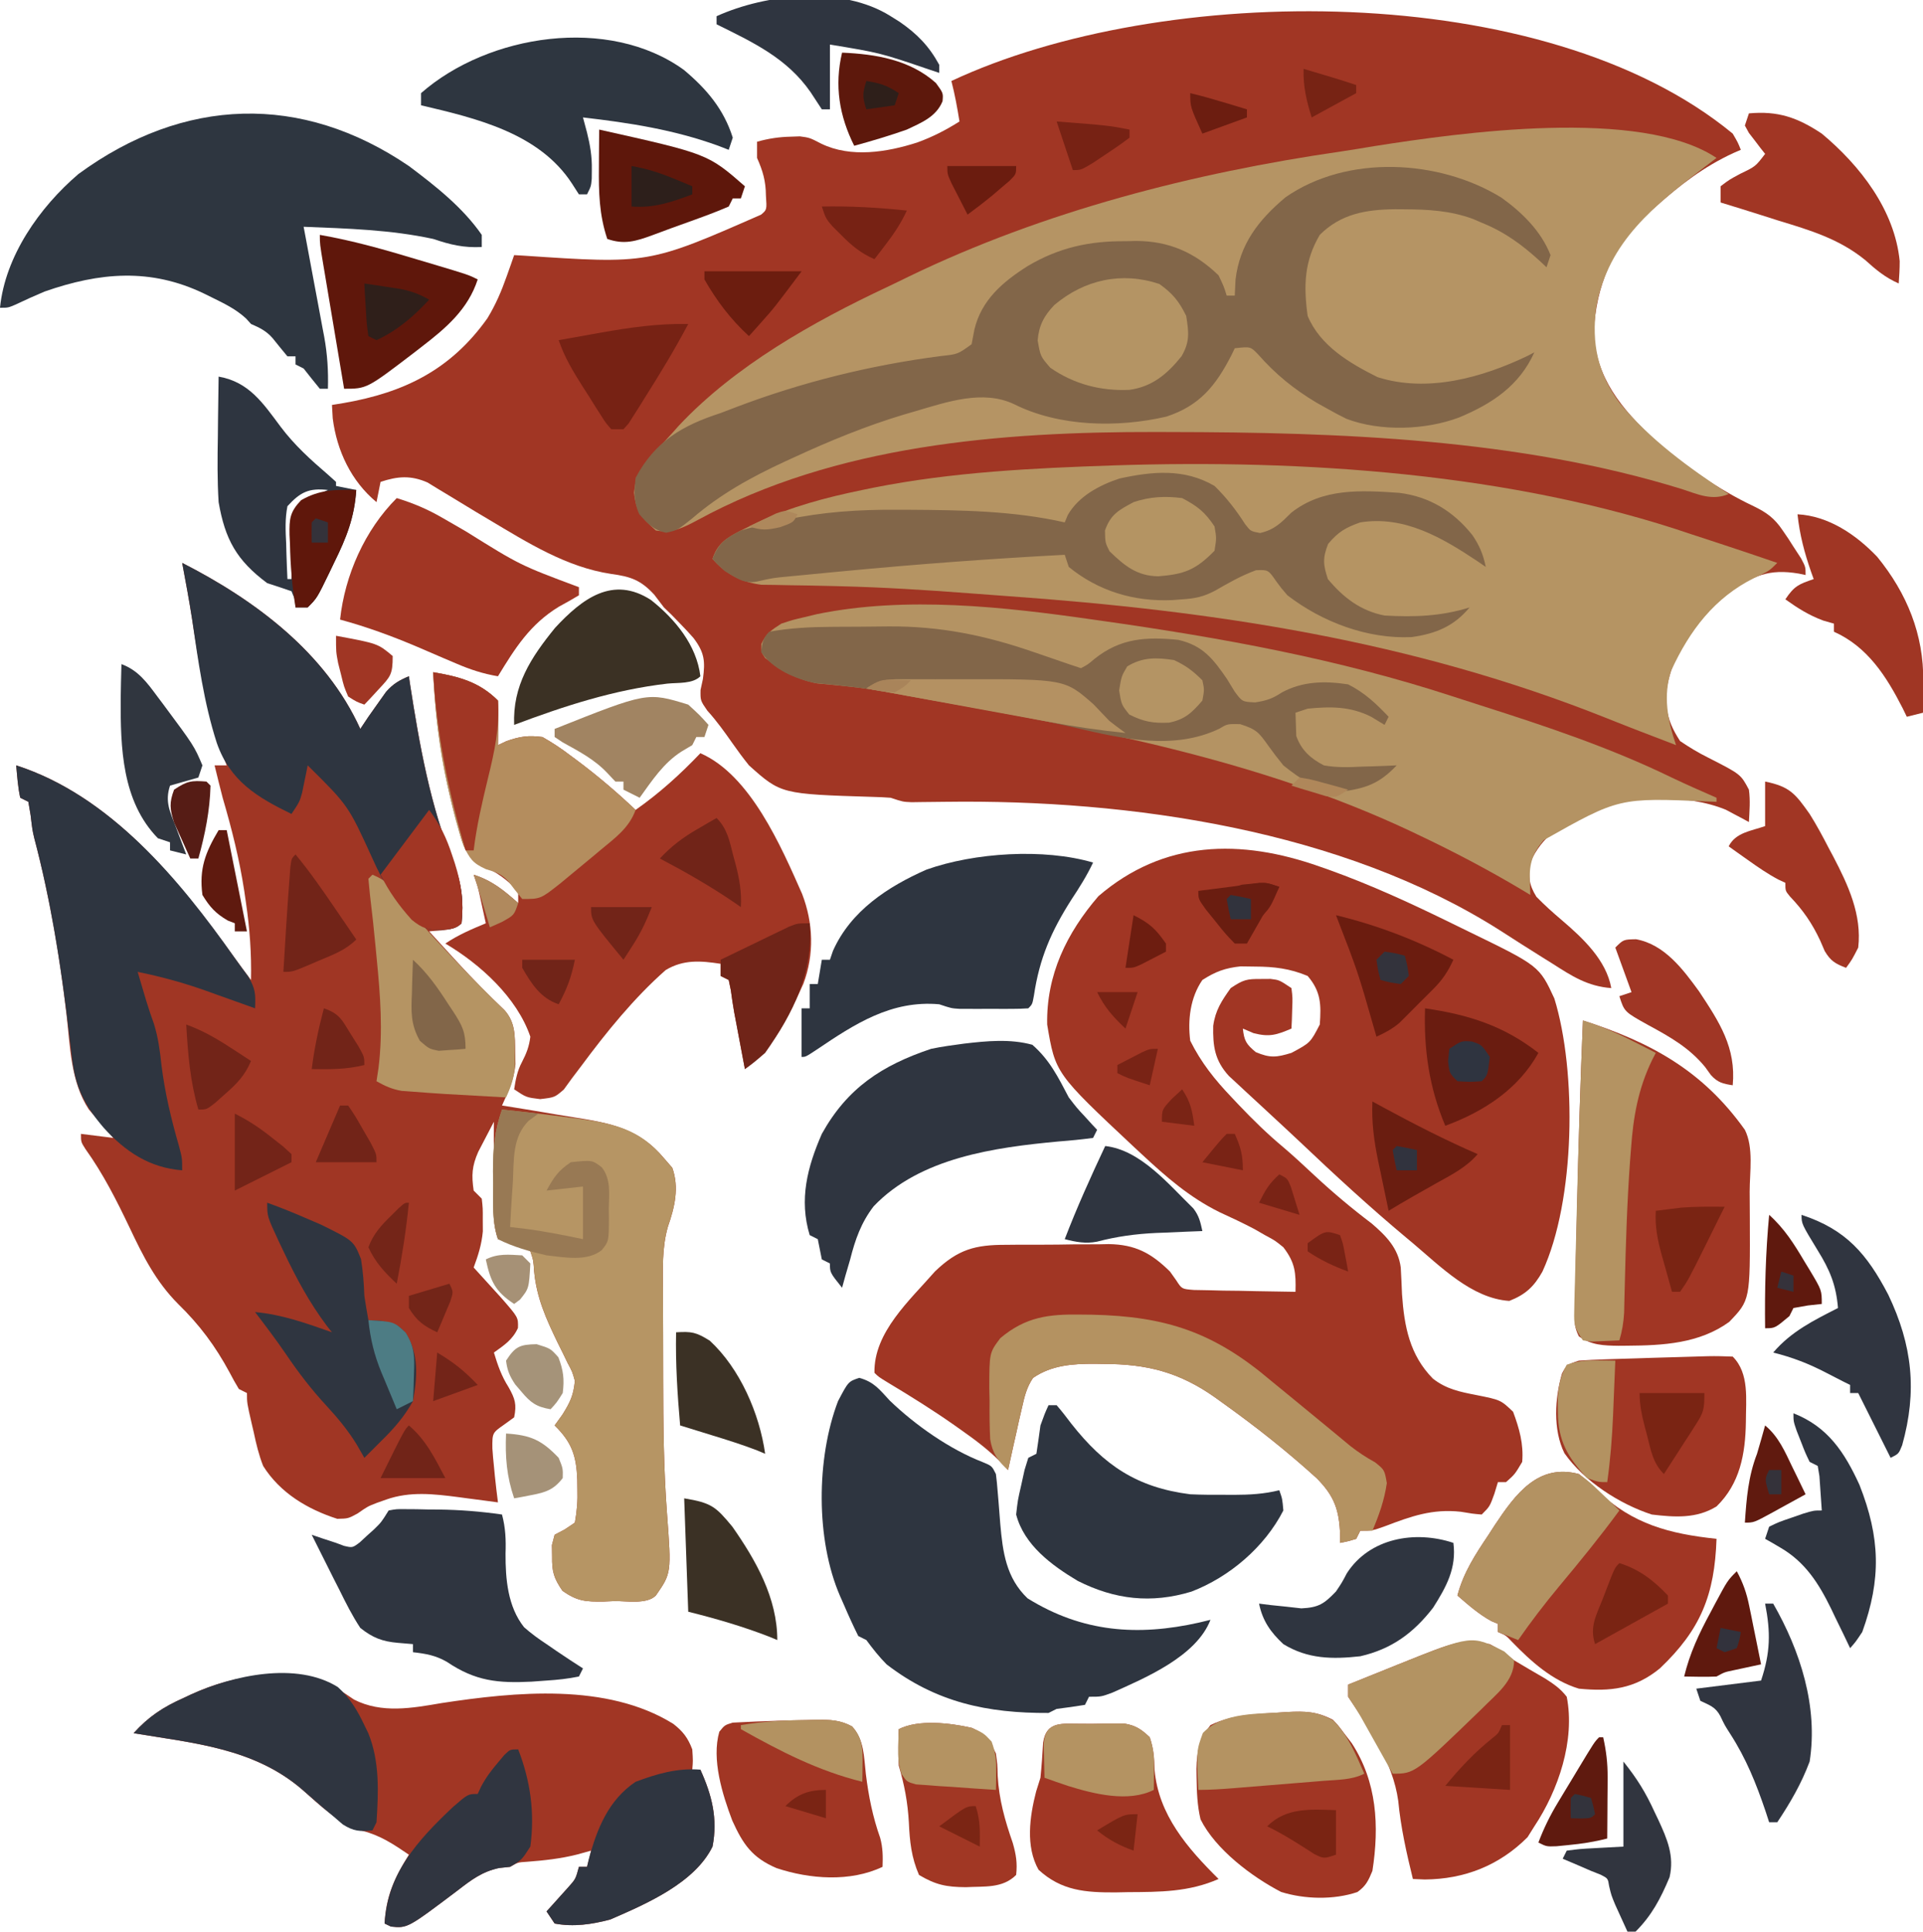 <?xml version="1.0" encoding="UTF-8"?>
<svg version="1.1" xmlns="http://www.w3.org/2000/svg" width="475" height="477">
<path d="M0 0 C1.293 2.211 1.293 2.211 2 4 C1.406 4.257 0.811 4.513 0.199 4.777 C-7.147 8.17 -12.972 12.64 -19 18 C-19.758 18.663 -20.516 19.325 -21.297 20.008 C-29.676 27.789 -33.774 37.637 -34.312 49 C-33.911 60.267 -27.372 67.985 -19.5 75.438 C-12.061 81.921 -3.687 87.83 5.254 92.047 C8.394 93.577 10.33 94.984 12.312 97.938 C12.786 98.63 13.259 99.322 13.746 100.035 C14.16 100.684 14.574 101.332 15 102 C15.619 102.949 16.238 103.897 16.875 104.875 C18 107 18 107 18 109 C17.165 108.822 17.165 108.822 16.312 108.641 C8.892 107.387 4.962 109.189 -1.031 113.441 C-8.071 119.06 -15.073 128.077 -16.301 137.246 C-16.305 137.969 -16.309 138.692 -16.312 139.438 C-16.329 140.158 -16.346 140.879 -16.363 141.621 C-15.851 144.978 -14.847 147.137 -13 150 C-10.646 151.59 -8.515 152.873 -6 154.125 C1.981 158.197 1.981 158.197 4 162 C4.375 164.737 4.139 167.22 4 170 C3.492 169.723 2.984 169.446 2.461 169.16 C1.773 168.798 1.084 168.436 0.375 168.062 C-0.298 167.703 -0.971 167.343 -1.664 166.973 C-11.298 162.961 -26.173 163.343 -35.75 167.125 C-41.823 170.127 -47.296 173.592 -50 180 C-50.455 183.562 -50.396 185.356 -48.5 188.438 C-46.46 190.528 -44.413 192.37 -42.188 194.25 C-37.018 198.674 -31.238 204.059 -30 211 C-35.865 210.563 -39.74 208.024 -44.562 204.938 C-45.361 204.439 -46.16 203.941 -46.983 203.428 C-50.473 201.249 -53.942 199.04 -57.398 196.809 C-96.414 171.985 -148.82 164.37 -194.562 165 C-196.48 165.025 -198.398 165.047 -200.316 165.062 C-201.146 165.074 -201.976 165.086 -202.83 165.098 C-205 165 -205 165 -208 164 C-209.436 163.888 -210.876 163.822 -212.316 163.789 C-235.077 163.082 -235.077 163.082 -243 156 C-244.414 154.234 -245.768 152.418 -247.062 150.562 C-249.051 147.731 -250.957 145.048 -253.285 142.484 C-255 140 -255 140 -254.961 137.387 C-254.671 136.051 -254.671 136.051 -254.375 134.688 C-253.773 130.264 -253.977 128.154 -256.688 124.562 C-257.759 123.345 -258.86 122.153 -260 121 C-260.681 120.299 -261.361 119.597 -262.062 118.875 C-263.022 117.947 -263.022 117.947 -264 117 C-265.176 115.453 -265.176 115.453 -266.375 113.875 C-269.684 110.251 -272.225 109.371 -277.043 108.727 C-288.101 107.06 -297.687 101 -307.156 95.359 C-308.225 94.724 -309.293 94.089 -310.394 93.435 C-312.521 92.161 -314.64 90.874 -316.75 89.573 C-318.224 88.686 -318.224 88.686 -319.727 87.781 C-320.599 87.246 -321.471 86.71 -322.37 86.158 C-326.512 84.334 -329.764 84.588 -334 86 C-334.33 87.65 -334.66 89.3 -335 91 C-341.233 85.835 -344.8 78.324 -345.812 70.312 C-345.874 69.219 -345.936 68.126 -346 67 C-345.033 66.841 -344.066 66.683 -343.07 66.52 C-328.157 63.919 -316.704 58.354 -307.625 45.625 C-305.573 42.264 -304.144 38.922 -302.836 35.211 C-302.488 34.232 -302.141 33.253 -301.783 32.244 C-301.524 31.503 -301.266 30.763 -301 30 C-300.261 30.041 -299.521 30.082 -298.76 30.124 C-267.8 32.198 -267.8 32.198 -240 20 C-238.569 18.793 -238.569 18.793 -238.812 15.25 C-238.844 11.724 -239.561 9.237 -241 6 C-241 4.68 -241 3.36 -241 2 C-238.167 1.205 -235.567 0.812 -232.625 0.75 C-231.895 0.724 -231.166 0.698 -230.414 0.672 C-228 1 -228 1 -225.125 2.488 C-217.807 6.028 -208.953 4.603 -201.438 2.188 C-197.671 0.824 -194.387 -0.863 -191 -3 C-191.538 -6.38 -192.143 -9.687 -193 -13 C-141.02 -37.37 -46.436 -38.303 0 0 Z " fill="#A13624" transform="translate(428,33)"/>
<path d="M0 0 C18.06 9.215 35.434 22.155 44 41 C44.66 40.01 45.32 39.02 46 38 C46.945 36.636 47.904 35.283 48.875 33.938 C49.367 33.245 49.86 32.553 50.367 31.84 C52.109 29.877 53.598 29.003 56 28 C56.086 28.599 56.173 29.199 56.262 29.816 C58.597 44.876 61.288 60.194 67.12 74.333 C69.068 79.256 69.559 83.769 69 89 C67.032 90.968 63.652 90.662 61 91 C62.831 93.002 64.664 95.002 66.5 97 C67.044 97.592 67.587 98.184 68.148 98.794 C71.84 102.795 75.623 106.667 79.574 110.414 C82.338 113.488 82.19 116.808 82.25 120.75 C82.276 121.755 82.302 122.761 82.328 123.797 C81.925 127.73 80.614 130.4 79 134 C79.927 134.145 80.855 134.29 81.811 134.44 C85.289 134.997 88.761 135.58 92.232 136.179 C93.728 136.432 95.226 136.675 96.725 136.908 C105.704 138.312 112.89 139.682 119 147 C119.681 147.784 120.361 148.567 121.062 149.375 C122.805 154.254 121.659 159.117 119.982 163.909 C118.476 169.169 118.734 174.505 118.77 179.934 C118.77 181.084 118.77 182.235 118.771 183.421 C118.774 185.854 118.782 188.287 118.794 190.72 C118.812 194.394 118.815 198.067 118.814 201.74 C118.831 212.791 118.924 223.794 119.763 234.816 C120.851 249.448 120.851 249.448 117 255 C114.756 257.244 109.76 256.326 106.75 256.375 C105.89 256.412 105.03 256.45 104.145 256.488 C99.729 256.55 97.623 256.441 93.93 253.828 C91.792 250.695 91.323 249.131 91.375 245.375 C91.362 244.434 91.349 243.493 91.336 242.523 C91.555 241.691 91.774 240.858 92 240 C92.825 239.564 93.65 239.129 94.5 238.68 C95.325 238.125 96.15 237.571 97 237 C97.526 234.017 97.714 231.724 97.625 228.75 C97.61 227.6 97.61 227.6 97.596 226.426 C97.37 220.564 96.29 217.183 92 213 C92.639 212.113 93.279 211.226 93.938 210.312 C95.883 207.187 96.64 205.576 97 202 C96.37 199.734 96.37 199.734 95.199 197.559 C94.8 196.733 94.401 195.907 93.99 195.056 C93.56 194.192 93.13 193.328 92.688 192.438 C89.865 186.58 87.548 181.494 86.938 174.938 C86.754 172.228 86.754 172.228 86 170 C83.918 168.553 82.259 167.999 79.777 167.527 C79.191 167.353 78.604 167.179 78 167 C76.921 163.762 76.886 161.422 76.902 158.02 C76.907 156.274 76.907 156.274 76.912 154.494 C76.925 152.672 76.925 152.672 76.938 150.812 C76.942 149.586 76.947 148.359 76.951 147.096 C76.963 144.064 76.979 141.032 77 138 C76.168 139.579 75.346 141.164 74.527 142.75 C74.068 143.632 73.609 144.513 73.136 145.422 C71.571 148.972 71.443 151.184 72 155 C72.66 155.66 73.32 156.32 74 157 C74.266 159.391 74.266 159.391 74.25 162.25 C74.258 163.65 74.258 163.65 74.266 165.078 C73.973 168.295 73.125 170.982 72 174 C72.626 174.687 73.253 175.374 73.898 176.082 C74.716 176.983 75.533 177.884 76.375 178.812 C77.187 179.706 77.999 180.599 78.836 181.52 C83.022 186.318 83.022 186.318 82.938 188.938 C81.618 191.839 79.551 193.168 77 195 C77.947 198.131 78.867 200.79 80.625 203.562 C82.233 206.413 82.659 207.789 82 211 C81.175 211.598 80.35 212.196 79.5 212.812 C76.591 214.856 76.591 214.856 76.625 218.688 C76.717 220.127 76.845 221.565 77 223 C77.12 224.247 77.12 224.247 77.242 225.52 C77.467 227.684 77.72 229.842 78 232 C76.926 231.856 75.852 231.711 74.746 231.562 C73.31 231.375 71.874 231.187 70.438 231 C69.733 230.905 69.029 230.809 68.303 230.711 C62.205 229.924 56.285 229.217 50.375 231.312 C49.613 231.582 48.851 231.851 48.066 232.129 C45.821 233.004 45.821 233.004 43.312 234.75 C41 236 41 236 38.312 236.062 C30.973 233.708 24.162 229.652 20 223 C18.936 220.301 18.287 217.584 17.688 214.75 C17.519 214.031 17.351 213.311 17.178 212.57 C16 207.436 16 207.436 16 205 C15.34 204.67 14.68 204.34 14 204 C13.178 202.655 12.415 201.273 11.688 199.875 C8.163 193.363 4.308 188.179 -1 183 C-6.524 177.451 -9.673 171.152 -13 164.125 C-16.243 157.326 -19.507 150.876 -23.898 144.738 C-25 143 -25 143 -25 141 C-22.36 141.33 -19.72 141.66 -17 142 C-17.554 141.371 -18.109 140.742 -18.68 140.094 C-19.404 139.238 -20.129 138.382 -20.875 137.5 C-21.594 136.665 -22.314 135.829 -23.055 134.969 C-27.572 128.075 -27.644 119.457 -28.575 111.458 C-30.303 96.75 -32.755 82.298 -36.538 67.96 C-37 66 -37 66 -37.438 62.312 C-37.623 61.219 -37.809 60.126 -38 59 C-38.66 58.67 -39.32 58.34 -40 58 C-40.594 55.351 -40.742 52.708 -41 50 C-17.694 57.523 -0.864 78.242 12.866 97.425 C14.218 99.303 15.601 101.156 17 103 C17.132 96.49 16.697 90.313 15.75 83.875 C15.552 82.506 15.552 82.506 15.35 81.109 C14.145 73.201 12.248 65.67 10 58 C9.31 55.338 8.654 52.671 8 50 C8.99 50 9.98 50 11 50 C10.685 49.196 10.371 48.391 10.047 47.562 C6.04 36.556 4.204 25.471 2.459 13.916 C1.726 9.262 0.868 4.631 0 0 Z " fill="#A03624" transform="translate(45,139)"/>
<path d="M0 0 C1.061 0.371 1.061 0.371 2.143 0.749 C12.694 4.525 22.834 9.209 32.884 14.146 C34.112 14.749 35.341 15.349 36.573 15.945 C54.213 24.522 54.213 24.522 57.938 32.562 C63.521 50.625 63.131 82.4 55 100 C52.925 103.706 50.847 105.668 46.812 107.25 C37.549 106.643 29.831 98.751 23 93 C22.49 92.575 21.98 92.15 21.454 91.711 C12.376 84.134 3.717 76.157 -4.859 68.019 C-7.133 65.874 -9.426 63.75 -11.723 61.629 C-12.5 60.908 -13.276 60.187 -14.077 59.444 C-15.578 58.051 -17.084 56.663 -18.593 55.278 C-19.271 54.646 -19.95 54.014 -20.648 53.363 C-21.548 52.532 -21.548 52.532 -22.466 51.685 C-25.956 47.851 -26.432 44.34 -26.324 39.32 C-25.787 35.472 -24.254 33.155 -22 30 C-18.878 27.919 -18.067 27.726 -14.5 27.75 C-13.727 27.745 -12.953 27.74 -12.156 27.734 C-10 28 -10 28 -7 30 C-6.707 32.383 -6.707 32.383 -6.812 35.125 C-6.853 36.49 -6.853 36.49 -6.895 37.883 C-6.929 38.581 -6.964 39.28 -7 40 C-10.671 41.573 -12.443 42.144 -16.375 41.125 C-17.241 40.754 -18.108 40.383 -19 40 C-18.691 42.986 -18.168 43.861 -15.812 45.812 C-12.259 47.313 -10.673 47.124 -7 46 C-2.33 43.498 -2.33 43.498 0 39 C0.365 34.066 0.289 30.838 -3 27 C-7.405 25.164 -11.249 24.703 -16 24.688 C-17.176 24.671 -18.351 24.654 -19.562 24.637 C-23.394 25.042 -25.762 25.928 -29 28 C-31.997 32.336 -32.652 37.88 -32 43 C-29.281 48.444 -25.935 52.617 -21.75 57 C-20.879 57.924 -20.879 57.924 -19.99 58.866 C-16.511 62.522 -12.961 66 -9.082 69.234 C-6.351 71.551 -3.746 73.999 -1.125 76.438 C3.354 80.591 7.968 84.459 12.844 88.148 C16.398 91.201 19.388 94.229 20 99 C20.125 101.207 20.227 103.416 20.312 105.625 C20.864 113.545 22.194 120.609 27.938 126.438 C31.284 129.049 34.561 129.69 38.688 130.5 C44.683 131.698 44.683 131.698 47.75 134.625 C49.289 138.78 50.369 142.542 50 147 C48.188 150.062 48.188 150.062 46 152 C45.34 152 44.68 152 44 152 C43.567 153.423 43.567 153.423 43.125 154.875 C42 158 42 158 40 160 C37.707 159.801 37.707 159.801 34.812 159.312 C27.806 158.549 22.584 160.421 16.152 162.871 C13 164 13 164 10 164 C9.67 164.66 9.34 165.32 9 166 C6.938 166.625 6.938 166.625 5 167 C5.009 166.371 5.018 165.742 5.027 165.094 C4.812 158.891 3.623 155.46 -0.746 151.047 C-8.092 144.375 -15.747 138.332 -23.812 132.562 C-24.87 131.8 -24.87 131.8 -25.949 131.022 C-34.764 124.824 -42.726 122.822 -53.438 122.812 C-54.163 122.8 -54.888 122.788 -55.635 122.775 C-61.023 122.761 -66.267 123.108 -70.84 126.273 C-72.427 128.635 -72.936 130.853 -73.562 133.625 C-73.93 135.214 -73.93 135.214 -74.305 136.836 C-74.534 137.88 -74.764 138.924 -75 140 C-75.209 140.92 -75.418 141.841 -75.633 142.789 C-76.099 144.857 -76.551 146.928 -77 149 C-77.691 148.274 -78.382 147.549 -79.094 146.801 C-81.982 143.918 -85.166 141.528 -88.5 139.188 C-89.102 138.76 -89.704 138.333 -90.325 137.893 C-95.597 134.195 -101.029 130.806 -106.551 127.496 C-109 126 -109 126 -110 125 C-110.218 114.983 -101.239 107.073 -95.055 99.973 C-89.363 94.509 -85.129 93.382 -77.508 93.398 C-76.603 93.39 -75.698 93.381 -74.766 93.372 C-72.858 93.361 -70.95 93.36 -69.042 93.369 C-66.14 93.375 -63.242 93.328 -60.34 93.277 C-58.479 93.273 -56.618 93.271 -54.758 93.273 C-53.899 93.255 -53.041 93.237 -52.156 93.218 C-45.602 93.317 -41.653 95.409 -37 100 C-36.237 101.072 -36.237 101.072 -35.458 102.166 C-34.077 104.314 -34.077 104.314 -31.089 104.546 C-29.932 104.567 -28.774 104.588 -27.582 104.609 C-26.328 104.642 -25.075 104.674 -23.783 104.707 C-22.473 104.721 -21.163 104.735 -19.812 104.75 C-18.477 104.778 -17.142 104.808 -15.807 104.84 C-12.538 104.911 -9.269 104.963 -6 105 C-5.873 100.297 -6.075 97.8 -9 94 C-11.042 92.345 -11.042 92.345 -13.438 91.062 C-14.327 90.552 -15.216 90.042 -16.133 89.516 C-18.985 88.008 -21.883 86.664 -24.812 85.312 C-32.197 81.663 -38.027 76.565 -44 71 C-44.602 70.442 -45.204 69.884 -45.824 69.309 C-65.313 51.046 -65.313 51.046 -67.336 39 C-67.575 26.74 -62.514 16.409 -54.688 7.312 C-38.559 -6.565 -19.571 -6.925 0 0 Z " fill="#A13624" transform="translate(326,214)"/>
<path d="M0 0 C-0.906 0.69 -1.812 1.379 -2.746 2.09 C-15.215 11.665 -26.74 20.527 -29.719 36.852 C-30.892 45.816 -29.377 53.123 -23.938 60.5 C-16.283 69.704 -6.891 76.442 3 83 C-1.084 84.694 -4.476 83.127 -8.438 81.812 C-48.631 69.338 -93.279 67.741 -135.062 67.688 C-136.194 67.684 -137.325 67.68 -138.49 67.677 C-176.659 67.611 -217.614 70.827 -251.737 89.46 C-255.276 91.352 -257.963 92.702 -262 92 C-265.586 88.733 -266.826 87.501 -267.391 82.629 C-266.923 78.289 -265.796 76.745 -262.938 73.5 C-261.69 72.079 -261.69 72.079 -260.418 70.629 C-259.62 69.761 -258.822 68.894 -258 68 C-257.439 67.37 -256.879 66.739 -256.301 66.09 C-242.42 51.3 -223.074 40.433 -204.882 31.888 C-203.049 31.023 -201.23 30.131 -199.41 29.238 C-166.193 13.189 -129.25 3.694 -92.849 -1.578 C-90.087 -1.987 -87.336 -2.444 -84.582 -2.906 C-63.41 -6.238 -18.813 -12.542 0 0 Z " fill="#B59464" transform="translate(424,39)"/>
<path d="M0 0 C46.789 -1.531 98.333 1.854 142.859 17.073 C144.826 17.718 146.793 18.361 148.761 19.003 C153.806 20.657 158.837 22.349 163.859 24.073 C161.859 26.073 161.859 26.073 158.234 27.76 C148.361 32.652 142.238 40.733 137.679 50.635 C135.584 56.861 136.795 63.009 138.859 69.073 C137.067 68.386 135.275 67.698 133.484 67.01 C132.286 66.551 131.089 66.093 129.855 65.62 C127.172 64.587 124.499 63.533 121.831 62.464 C73.679 43.242 24.865 35.908 -26.516 32.261 C-29.607 32.04 -32.696 31.806 -35.786 31.571 C-46.398 30.769 -56.997 30.095 -67.637 29.839 C-68.707 29.811 -68.707 29.811 -69.797 29.783 C-73.239 29.697 -76.679 29.629 -80.122 29.59 C-81.345 29.565 -82.568 29.54 -83.829 29.514 C-84.905 29.501 -85.982 29.487 -87.091 29.474 C-91.983 28.831 -95.92 26.831 -99.141 23.073 C-97.916 19.277 -95.691 17.933 -92.245 16.13 C-91.571 15.802 -90.898 15.474 -90.204 15.135 C-89.136 14.614 -89.136 14.614 -88.047 14.082 C-79.705 10.181 -71.136 7.923 -62.141 6.073 C-60.795 5.795 -60.795 5.795 -59.422 5.511 C-39.78 1.611 -19.958 0.679 0 0 Z " fill="#B59463" transform="translate(275.141,114.927)"/>
<path d="M0 0 C0.704 0.099 1.408 0.199 2.133 0.301 C31.503 4.455 60.513 9.705 88.767 18.944 C91.132 19.717 93.499 20.48 95.87 21.235 C111.94 26.359 127.712 31.613 142.914 39.003 C146.572 40.751 150.287 42.372 154 44 C154 44.33 154 44.66 154 45 C153.306 44.974 152.611 44.948 151.896 44.921 C129.92 43.972 129.92 43.972 111.305 54.473 C108.645 57.587 107.739 60.176 107.875 64.25 C107.916 65.487 107.957 66.725 108 68 C106.979 67.381 106.979 67.381 105.938 66.75 C97.495 61.72 88.884 57.196 80 53 C79.023 52.535 79.023 52.535 78.026 52.06 C40.709 34.584 -0.135 26.902 -40.402 19.815 C-44.041 19.174 -47.674 18.503 -51.305 17.82 C-56.91 16.793 -62.53 16.285 -68.203 15.758 C-73.305 14.74 -76.831 12.627 -81 9.5 C-82 8 -82 8 -81.938 6 C-80.716 3.394 -79.422 2.552 -77 1 C-74.23 0.086 -74.23 0.086 -71.188 -0.625 C-69.693 -0.985 -69.693 -0.985 -68.168 -1.352 C-46.203 -5.847 -21.979 -3.157 0 0 Z " fill="#B49363" transform="translate(270,153)"/>
<path d="M0 0 C5.112 3.665 9.787 8.242 12.125 14.188 C11.795 15.178 11.465 16.168 11.125 17.188 C10.64 16.729 10.156 16.27 9.656 15.797 C5.104 11.63 0.853 8.496 -4.875 6.188 C-5.566 5.888 -6.257 5.589 -6.969 5.281 C-12.636 3.185 -18.084 2.907 -24.062 2.875 C-25.203 2.867 -25.203 2.867 -26.367 2.858 C-33.474 2.948 -39.671 3.984 -44.875 9.188 C-48.732 15.7 -48.89 21.793 -47.875 29.188 C-44.793 36.588 -37.507 40.883 -30.59 44.324 C-18.257 48.246 -4.68 44.426 6.543 39.023 C7.065 38.748 7.587 38.472 8.125 38.188 C4.432 46.436 -2.348 50.903 -10.457 54.277 C-18.719 57.387 -29.858 57.797 -38.25 54.625 C-39.818 53.865 -41.36 53.049 -42.875 52.188 C-44.244 51.424 -44.244 51.424 -45.641 50.645 C-51.276 47.28 -55.788 43.623 -60.121 38.691 C-61.996 36.754 -61.996 36.754 -65.875 37.188 C-66.295 38.058 -66.295 38.058 -66.723 38.945 C-70.572 46.446 -74.561 51.382 -82.75 54.062 C-94.771 56.865 -109.262 56.576 -120.375 51 C-128.127 47.341 -136.966 50.453 -144.812 52.75 C-145.716 53.012 -146.62 53.275 -147.552 53.545 C-156.978 56.378 -165.948 60.065 -174.875 64.188 C-175.612 64.526 -176.349 64.864 -177.108 65.212 C-185.401 69.063 -192.899 73.198 -199.875 79.188 C-203.528 82.108 -203.528 82.108 -206.312 82.75 C-209.447 82.062 -210.865 80.559 -212.957 78.184 C-214.4 75.045 -214.223 72.596 -213.875 69.188 C-209.068 60.132 -202.277 56.242 -192.875 53.188 C-191.653 52.721 -190.431 52.254 -189.172 51.773 C-172.918 45.579 -155.83 41.362 -138.586 39.124 C-134.282 38.663 -134.282 38.663 -130.875 36.188 C-130.648 34.991 -130.421 33.795 -130.188 32.562 C-128.456 25.265 -123.15 20.755 -117 16.875 C-109.253 12.292 -101.731 10.675 -92.812 10.75 C-91.543 10.72 -91.543 10.72 -90.248 10.689 C-82.175 10.696 -75.703 13.531 -69.875 19.188 C-68.562 21.938 -68.562 21.938 -67.875 24.188 C-67.215 24.188 -66.555 24.188 -65.875 24.188 C-65.813 22.888 -65.751 21.589 -65.688 20.25 C-64.655 11.465 -60 5.496 -53.352 -0.086 C-38.085 -10.729 -15.34 -9.457 0 0 Z " fill="#826649" transform="translate(370.875,48.812)"/>
<path d="M0 0 C6.284 1.061 11.361 2.361 16 7 C16.072 8.853 16.084 10.708 16.062 12.562 C16.053 13.574 16.044 14.586 16.035 15.629 C16.024 16.411 16.012 17.194 16 18 C16.701 17.67 17.402 17.34 18.125 17 C21.448 15.844 23.502 15.544 27 16 C29.476 17.416 31.57 18.783 33.812 20.5 C34.42 20.949 35.027 21.398 35.653 21.861 C40.682 25.63 45.437 29.678 50 34 C55.917 29.845 61.011 25.227 66 20 C78.356 25.373 85.965 43.067 91.125 54.73 C93.897 61.92 94.179 69.684 91.438 76.938 C87.847 84.894 84.189 92.796 77 98 C76.52 95.458 76.041 92.917 75.562 90.375 C75.36 89.306 75.36 89.306 75.154 88.215 C75.022 87.512 74.89 86.81 74.754 86.086 C74.623 85.395 74.491 84.703 74.356 83.991 C74.032 82.182 73.776 80.36 73.527 78.539 C73.266 77.282 73.266 77.282 73 76 C72.34 75.67 71.68 75.34 71 75 C71 74.01 71 73.02 71 72 C66.071 71.241 61.814 70.908 57.43 73.547 C49.606 80.44 42.755 88.905 36.551 97.277 C35.792 98.279 35.032 99.281 34.25 100.312 C33.595 101.216 32.94 102.12 32.266 103.051 C30 105 30 105 26.422 105.418 C23 105 23 105 20 103 C20.381 100.564 20.773 98.423 21.945 96.238 C23.059 94.077 23.708 92.423 24 90 C20.713 80.342 11.609 72.077 3 67 C6.268 64.821 9.381 63.502 13 62 C12.69 60.562 12.377 59.125 12.062 57.688 C11.888 56.887 11.714 56.086 11.535 55.262 C11.001 52.855 11.001 52.855 10 50 C14.593 51.486 17.436 53.85 21 57 C21 56.01 21 55.02 21 54 C18.009 51.152 15.814 49.323 11.957 47.793 C8.115 45.463 7.392 42.953 6.312 38.812 C6.112 38.106 5.911 37.399 5.704 36.67 C2.381 24.583 0.568 12.525 0 0 Z " fill="#A13624" transform="translate(107,166)"/>
<path d="M0 0 C0.698 0.001 1.397 0.002 2.116 0.003 C9.053 0.162 12.816 2.171 18.438 6.062 C25.276 9.565 32.792 8.184 40.062 6.938 C58.264 4.167 80.903 1.882 97.289 12.055 C99.682 13.901 100.939 15.545 102 18.375 C102.188 21.188 102.188 21.188 102 23.375 C102.66 23.375 103.32 23.375 104 23.375 C106.849 29.666 108.335 35.469 107 42.375 C102.573 51.405 90.582 56.543 81.75 60.375 C77.208 61.586 72.667 62.26 68 61.375 C67.34 60.385 66.68 59.395 66 58.375 C66.494 57.832 66.987 57.29 67.496 56.73 C68.137 56.015 68.777 55.3 69.438 54.562 C70.076 53.855 70.714 53.147 71.371 52.418 C73.191 50.376 73.191 50.376 74 47.375 C74.66 47.375 75.32 47.375 76 47.375 C76.33 46.055 76.66 44.735 77 43.375 C75.886 43.684 74.772 43.994 73.625 44.312 C69.468 45.367 65.372 45.805 61.102 46.129 C58.945 46.261 58.945 46.261 57 47.375 C56.112 47.461 55.224 47.548 54.309 47.637 C50.052 48.587 47.474 50.564 44.062 53.188 C31.655 62.545 31.655 62.545 27.562 62.125 C27.047 61.877 26.531 61.63 26 61.375 C26.37 54.585 28.405 50.106 32 44.375 C28.258 41.828 24.986 39.626 20.562 38.5 C14.595 36.615 10.265 32.376 5.625 28.277 C-6.259 18.088 -21.027 16.861 -36 14.375 C-32.34 10.309 -28.705 7.915 -23.688 5.688 C-23.062 5.393 -22.436 5.098 -21.791 4.795 C-14.674 1.547 -7.823 -0.018 0 0 Z " fill="#A13624" transform="translate(69,413.625)"/>
<path d="M0 0 C6.533 4.894 13.326 10.239 18 17 C18 17.99 18 18.98 18 20 C13.466 20.216 10.268 19.437 6 18 C-4.525 15.722 -15.278 15.43 -26 15 C-25.818 15.963 -25.636 16.926 -25.449 17.918 C-24.772 21.516 -24.103 25.115 -23.437 28.715 C-23.148 30.268 -22.857 31.82 -22.563 33.373 C-22.141 35.613 -21.726 37.855 -21.312 40.098 C-21.116 41.126 -21.116 41.126 -20.915 42.176 C-20.128 46.502 -19.88 50.608 -20 55 C-20.66 55 -21.32 55 -22 55 C-23.354 53.35 -24.687 51.683 -26 50 C-26.66 49.67 -27.32 49.34 -28 49 C-28 48.34 -28 47.68 -28 47 C-28.66 47 -29.32 47 -30 47 C-31.244 45.494 -32.486 43.985 -33.703 42.457 C-35.272 40.694 -36.85 39.932 -39 39 C-39.396 38.562 -39.791 38.123 -40.199 37.672 C-42.717 35.335 -45.632 33.939 -48.688 32.438 C-49.317 32.127 -49.947 31.817 -50.596 31.498 C-63.819 25.138 -76.356 26.231 -90 31 C-92.425 32.024 -94.812 33.098 -97.188 34.23 C-99 35 -99 35 -101 35 C-99.719 22.25 -91.245 10.185 -81.625 1.973 C-55.583 -17.1 -26.498 -18.031 0 0 Z " fill="#2E3640" transform="translate(101,41)"/>
<path d="M0 0 C5.677 0.591 11.341 1.257 17 2 C17.709 2.091 18.418 2.182 19.148 2.276 C27.943 3.477 34.201 5.035 40 12 C41.021 13.176 41.021 13.176 42.062 14.375 C43.805 19.254 42.659 24.117 40.982 28.909 C39.476 34.169 39.734 39.505 39.77 44.934 C39.77 46.084 39.77 47.235 39.771 48.421 C39.774 50.854 39.782 53.287 39.794 55.72 C39.812 59.394 39.815 63.067 39.814 66.74 C39.831 77.791 39.924 88.794 40.763 99.816 C41.851 114.448 41.851 114.448 38 120 C35.756 122.244 30.76 121.326 27.75 121.375 C26.46 121.431 26.46 121.431 25.145 121.488 C20.729 121.55 18.623 121.441 14.93 118.828 C12.792 115.695 12.323 114.131 12.375 110.375 C12.362 109.434 12.349 108.493 12.336 107.523 C12.555 106.691 12.774 105.858 13 105 C13.825 104.564 14.65 104.129 15.5 103.68 C16.325 103.125 17.15 102.571 18 102 C18.526 99.017 18.714 96.724 18.625 93.75 C18.615 92.983 18.606 92.216 18.596 91.426 C18.37 85.564 17.29 82.183 13 78 C13.639 77.113 14.279 76.226 14.938 75.312 C16.883 72.187 17.64 70.576 18 67 C17.37 64.734 17.37 64.734 16.199 62.559 C15.8 61.733 15.401 60.907 14.99 60.056 C14.56 59.192 14.13 58.328 13.688 57.438 C10.865 51.58 8.548 46.494 7.938 39.938 C7.754 37.228 7.754 37.228 7 35 C4.918 33.553 3.259 32.999 0.777 32.527 C0.191 32.353 -0.396 32.179 -1 32 C-2.509 27.472 -2.184 22.993 -2.188 18.25 C-2.2 17.273 -2.212 16.296 -2.225 15.289 C-2.236 9.787 -1.836 5.197 0 0 Z " fill="#B69564" transform="translate(124,274)"/>
<path d="M0 0 C3.631 0.99 5.009 2.886 7.523 5.605 C13.81 11.66 22.361 17.668 30.5 20.812 C32.75 21.75 32.75 21.75 33.75 23.75 C33.934 25.175 34.07 26.606 34.18 28.039 C34.253 28.899 34.327 29.759 34.402 30.645 C34.549 32.441 34.69 34.238 34.824 36.035 C35.438 43.041 36.272 49.382 41.562 54.438 C55.113 62.871 68.829 63.814 83.891 60.441 C84.834 60.213 85.778 59.985 86.75 59.75 C83.262 68.765 70.739 74.053 62.465 77.754 C59.75 78.75 59.75 78.75 56.75 78.75 C56.42 79.41 56.09 80.07 55.75 80.75 C53.424 81.131 51.089 81.463 48.75 81.75 C47.76 82.245 47.76 82.245 46.75 82.75 C31.685 82.834 18.95 80.153 6.75 70.75 C4.862 68.836 3.352 66.92 1.75 64.75 C1.09 64.42 0.43 64.09 -0.25 63.75 C-1.52 61.181 -2.689 58.632 -3.812 56 C-4.129 55.283 -4.445 54.567 -4.771 53.828 C-10.768 39.976 -10.638 19.874 -5.25 5.75 C-2.699 0.9 -2.699 0.9 0 0 Z " fill="#2E3540" transform="translate(212.25,340.25)"/>
<path d="M0 0 C2.941 2.865 5.35 5.986 7.562 9.438 C8.923 11.192 8.923 11.192 11.25 11.625 C14.779 10.823 16.436 9.125 18.961 6.605 C26.746 0.476 36.19 1.065 45.608 1.703 C53.134 2.638 59.007 6.272 63.688 12.125 C65.443 14.704 66.382 16.942 67 20 C66.334 19.541 65.667 19.082 64.98 18.609 C56.238 12.789 46.879 7.261 36 9 C32.352 10.284 30.538 11.358 28.062 14.312 C26.688 17.79 26.819 19.457 28 23 C31.831 27.576 36.091 30.855 42 32 C49.315 32.416 55.997 32.197 63 30 C59.13 34.676 54.614 36.487 48.715 37.324 C37.779 37.84 26.614 33.623 18 27 C16.484 25.246 16.484 25.246 15.25 23.562 C13.264 20.693 13.264 20.693 10.25 20.812 C6.617 22.14 3.491 23.929 0.148 25.855 C-2.655 27.349 -4.824 27.809 -8 28 C-9.201 28.093 -9.201 28.093 -10.426 28.188 C-19.834 28.613 -28.649 25.997 -36 20 C-36.495 18.515 -36.495 18.515 -37 17 C-55.289 17.967 -73.517 19.323 -91.75 21.062 C-92.681 21.15 -93.612 21.238 -94.57 21.329 C-97.23 21.581 -99.888 21.838 -102.547 22.098 C-103.742 22.212 -103.742 22.212 -104.961 22.328 C-109.05 22.71 -109.05 22.71 -113.046 23.606 C-116.274 24.257 -118.269 22.627 -121 21 C-122.875 19.312 -122.875 19.312 -124 18 C-122.516 14.087 -120.696 12.865 -117 11 C-114.118 10.116 -111.2 9.488 -108.25 8.875 C-107.489 8.706 -106.729 8.537 -105.945 8.363 C-96.793 6.393 -87.913 5.831 -78.562 5.875 C-77.514 5.878 -76.466 5.882 -75.386 5.885 C-62.498 5.97 -49.625 6.136 -37 9 C-36.629 8.107 -36.629 8.107 -36.25 7.195 C-33.609 2.557 -28.463 -0.184 -23.5 -1.828 C-15.307 -3.62 -7.459 -4.363 0 0 Z " fill="#826649" transform="translate(300,120)"/>
<path d="M0 0 C16.738 5.354 29.583 12.367 40 27 C42.201 31.402 41.186 37.379 41.185 42.273 C41.187 44.464 41.206 46.654 41.225 48.844 C41.31 69.044 41.31 69.044 36.125 74.438 C28.74 79.779 19.812 80.247 11 80.312 C9.905 80.321 9.905 80.321 8.788 80.33 C5.081 80.279 2.083 80.182 -1 78 C-2.167 75.666 -2.095 74.405 -2.038 71.811 C-2.021 70.94 -2.004 70.068 -1.986 69.171 C-1.963 68.22 -1.939 67.269 -1.914 66.289 C-1.893 65.301 -1.872 64.313 -1.851 63.295 C-1.781 60.071 -1.703 56.848 -1.625 53.625 C-1.575 51.43 -1.526 49.234 -1.477 47.039 C-1.117 31.354 -0.658 15.675 0 0 Z " fill="#A13624" transform="translate(391,252)"/>
<path d="M0 0 C23.109 7.46 40.285 28.114 53.784 47.279 C54.941 48.916 56.132 50.529 57.324 52.141 C59.128 55.219 59.156 56.542 59 60 C58.441 59.798 57.883 59.597 57.307 59.389 C54.727 58.462 52.145 57.544 49.562 56.625 C48.245 56.149 48.245 56.149 46.9 55.664 C41.31 53.684 35.815 52.171 30 51 C30.457 52.542 30.916 54.084 31.375 55.625 C31.63 56.484 31.885 57.342 32.148 58.227 C32.734 60.134 33.37 62.026 34.047 63.902 C35.085 67.275 35.502 70.43 35.875 73.938 C36.722 80.842 38.266 87.277 40.195 93.953 C41 97 41 97 41 100 C32.924 99.379 26.952 95.376 21.625 89.5 C16.896 83.973 14.587 79.494 13.789 72.227 C13.597 70.674 13.404 69.121 13.212 67.568 C13.116 66.76 13.021 65.952 12.922 65.12 C11.025 49.189 8.572 33.505 4.464 17.973 C4 16 4 16 3.562 12.312 C3.377 11.219 3.191 10.126 3 9 C2.34 8.67 1.68 8.34 1 8 C0.406 5.351 0.258 2.708 0 0 Z " fill="#2E3540" transform="translate(4,189)"/>
<path d="M0 0 C18.06 9.215 35.434 22.155 44 41 C44.66 40.01 45.32 39.02 46 38 C46.945 36.636 47.904 35.283 48.875 33.938 C49.614 32.899 49.614 32.899 50.367 31.84 C52.109 29.877 53.598 29.003 56 28 C56.086 28.599 56.173 29.199 56.262 29.816 C58.597 44.876 61.288 60.194 67.12 74.333 C69.068 79.256 69.559 83.769 69 89 C67.471 90.529 66.065 90.428 63.938 90.625 C60.713 90.594 59.344 90.266 56.766 88.273 C52.497 83.603 49.533 78.752 47 73 C41.039 59.926 41.039 59.926 31 50 C30.879 50.615 30.758 51.23 30.633 51.863 C30.465 52.672 30.298 53.48 30.125 54.312 C29.963 55.113 29.8 55.914 29.633 56.738 C29 59 29 59 27 62 C18.445 57.843 11.844 53.857 8.562 44.5 C5.354 34.573 3.95 24.176 2.443 13.884 C1.729 9.238 0.869 4.619 0 0 Z " fill="#2E3540" transform="translate(45,139)"/>
<path d="M0 0 C1.137 -0.009 1.137 -0.009 2.298 -0.017 C3.896 -0.027 5.495 -0.033 7.093 -0.037 C9.496 -0.047 11.898 -0.078 14.301 -0.109 C27.134 -0.199 38.398 2.102 50.523 6.328 C51.298 6.592 52.073 6.857 52.871 7.129 C54.882 7.815 56.89 8.509 58.898 9.203 C59.888 9.533 60.878 9.863 61.898 10.203 C63.623 9.294 63.623 9.294 65.273 7.891 C71.675 2.79 77.935 2.424 85.898 3.203 C91.987 4.571 94.584 7.911 98.023 12.953 C98.624 13.938 99.225 14.923 99.844 15.938 C101.736 18.504 101.736 18.504 104.914 18.656 C107.754 18.225 109.173 17.749 111.523 16.203 C116.683 13.409 122.169 13.326 127.898 14.203 C131.957 16.256 134.78 18.907 137.898 22.203 C137.568 22.863 137.238 23.523 136.898 24.203 C135.805 23.543 134.712 22.883 133.586 22.203 C128.454 19.61 123.539 19.647 117.898 20.203 C116.908 20.533 115.918 20.863 114.898 21.203 C114.94 22.42 114.981 23.637 115.023 24.891 C115.047 25.575 115.07 26.26 115.094 26.965 C116.364 30.498 118.648 32.515 121.898 34.203 C125.057 34.777 128.077 34.681 131.273 34.516 C132.105 34.493 132.936 34.471 133.793 34.447 C135.829 34.389 137.864 34.299 139.898 34.203 C135.604 38.718 132.332 39.879 126.148 40.703 C120.544 40.521 116.16 37.655 111.898 34.203 C110.615 32.642 109.384 31.037 108.211 29.391 C105.815 26.034 105.306 25.334 101.211 24.016 C98.058 23.965 98.058 23.965 96.145 25.125 C84.802 30.569 72.095 27.618 60.504 24.91 C51.504 22.823 42.423 21.193 33.334 19.548 C30.466 19.028 27.6 18.5 24.733 17.971 C22.903 17.637 21.073 17.304 19.242 16.973 C17.913 16.732 17.913 16.732 16.557 16.486 C9.836 15.299 3.125 14.486 -3.674 13.897 C-8.563 12.907 -14.235 10.502 -17.102 6.203 C-16.85 4.066 -16.642 2.744 -15.102 1.203 C-10.065 0.297 -5.105 0.031 0 0 Z " fill="#826649" transform="translate(205.102,154.797)"/>
<path d="M0 0 C2.387 1.891 2.387 1.891 4.688 4.25 C13.364 12.396 22.346 14.759 34 16 C33.525 29.825 30.126 38.384 20 48 C13.795 53.069 7.814 53.761 0 53 C-6.631 50.989 -11.827 46.267 -16.574 41.379 C-17.972 39.889 -17.972 39.889 -20 39 C-20 38.34 -20 37.68 -20 37 C-20.536 36.773 -21.073 36.546 -21.625 36.312 C-24.785 34.566 -27.268 32.36 -30 30 C-28.484 24.269 -25.574 19.863 -22.312 15 C-21.808 14.219 -21.303 13.438 -20.783 12.633 C-15.663 4.943 -10.069 -2.685 0 0 Z " fill="#A13624" transform="translate(390,364)"/>
<path d="M0 0 C2.938 1.625 2.938 1.625 6 4 C8.56 5.542 11.144 7.038 13.73 8.535 C15.855 9.906 17.461 10.999 19 13 C21.123 23.78 16.909 36.118 11 45 C10.443 45.887 9.886 46.774 9.312 47.688 C2.318 54.682 -6.266 58.046 -16.062 58.125 C-17.032 58.084 -18.001 58.042 -19 58 C-20.581 51.559 -21.996 45.296 -22.625 38.688 C-23.961 29.086 -29.715 20.928 -35 13 C-35 12.01 -35 11.02 -35 10 C-31.793 8.705 -28.584 7.415 -25.375 6.125 C-24.471 5.76 -23.568 5.395 -22.637 5.02 C-7.442 -1.081 -7.442 -1.081 0 0 Z " fill="#A13624" transform="translate(368,406)"/>
<path d="M0 0 C-1.534 3.258 -3.391 6.185 -5.375 9.188 C-10.324 16.955 -13.247 23.668 -14.605 32.812 C-15 35 -15 35 -16 36 C-17.38 36.099 -18.765 36.131 -20.148 36.133 C-20.989 36.134 -21.829 36.135 -22.695 36.137 C-24.022 36.131 -24.022 36.131 -25.375 36.125 C-26.69 36.131 -26.69 36.131 -28.031 36.137 C-28.874 36.135 -29.717 36.134 -30.586 36.133 C-31.36 36.132 -32.134 36.131 -32.931 36.129 C-35 36 -35 36 -38 35 C-49.807 33.946 -58.811 39.818 -68.227 46.172 C-71 48 -71 48 -72 48 C-72 44.04 -72 40.08 -72 36 C-71.34 36 -70.68 36 -70 36 C-70 34.02 -70 32.04 -70 30 C-69.34 30 -68.68 30 -68 30 C-67.67 28.02 -67.34 26.04 -67 24 C-66.34 24 -65.68 24 -65 24 C-64.752 23.277 -64.505 22.554 -64.25 21.809 C-59.851 11.925 -50.698 5.956 -41.168 1.75 C-29.295 -2.466 -12.155 -3.572 0 0 Z " fill="#2E3540" transform="translate(270,213)"/>
<path d="M0 0 C5.6 -0.655 11.397 -1.232 16.892 0.283 C21.192 4.04 23.262 8.28 25.892 13.283 C27.898 15.898 27.898 15.898 29.954 18.096 C30.523 18.721 31.091 19.346 31.677 19.99 C32.078 20.417 32.479 20.844 32.892 21.283 C32.562 21.943 32.232 22.603 31.892 23.283 C29.045 23.667 26.252 23.94 23.392 24.158 C7.657 25.626 -10.806 28.117 -22.296 40.158 C-25.404 44.196 -26.868 48.39 -28.108 53.283 C-28.502 54.638 -28.898 55.993 -29.296 57.346 C-29.564 58.315 -29.832 59.285 -30.108 60.283 C-33.108 56.533 -33.108 56.533 -33.108 54.283 C-33.768 53.953 -34.428 53.623 -35.108 53.283 C-35.442 51.617 -35.775 49.95 -36.108 48.283 C-36.768 47.953 -37.428 47.623 -38.108 47.283 C-40.774 38.487 -38.681 30.462 -35.108 22.283 C-28.821 10.951 -20.25 5.347 -8.108 1.283 C-5.413 0.72 -2.727 0.367 0 0 Z " fill="#2F3540" transform="translate(238.108,257.717)"/>
<path d="M0 0 C4.476 -0.219 7.346 -0.168 11.371 1.922 C12.707 3.34 12.707 3.34 14.121 5.234 C14.753 6.056 15.384 6.877 16.035 7.723 C22.239 17.251 22.849 28.115 21.121 39.234 C20.112 41.653 19.553 42.925 17.414 44.457 C11.591 46.431 4.39 46.259 -1.445 44.43 C-8.671 40.681 -17.627 33.938 -21.328 26.52 C-22.159 23.072 -22.265 19.638 -22.316 16.109 C-22.327 15.416 -22.337 14.722 -22.348 14.008 C-22.271 9.603 -21.605 6.718 -18.879 3.234 C-13.034 0.383 -6.372 0.519 0 0 Z " fill="#A13624" transform="translate(317.879,422.766)"/>
<path d="M0 0 C0.66 0 1.32 0 2 0 C3.264 1.475 4.461 3.007 5.625 4.562 C13.721 14.839 21.79 20.323 35 22 C37.856 22.133 40.704 22.14 43.562 22.125 C44.675 22.131 44.675 22.131 45.811 22.137 C49.665 22.13 53.254 21.935 57 21 C57.75 23.125 57.75 23.125 58 26 C53.386 35.027 44.683 42.442 35.285 46.039 C25.377 49.034 16.419 48.029 7.188 43.375 C0.765 39.535 -6.03 34.542 -8 27 C-7.609 23.484 -7.609 23.484 -6.75 19.75 C-6.477 18.507 -6.203 17.265 -5.922 15.984 C-5.466 14.507 -5.466 14.507 -5 13 C-4.34 12.67 -3.68 12.34 -3 12 C-2.642 9.67 -2.312 7.336 -2 5 C-0.938 2.062 -0.938 2.062 0 0 Z " fill="#2E3540" transform="translate(259,347)"/>
<path d="M0 0 C1.936 -0.356 1.936 -0.356 4.289 -0.328 C5.579 -0.32 5.579 -0.32 6.895 -0.312 C8.246 -0.282 8.246 -0.282 9.625 -0.25 C10.503 -0.245 11.381 -0.24 12.285 -0.234 C17.599 -0.171 22.742 0.24 28 1 C28.88 4.302 28.994 7.242 28.875 10.625 C28.847 16.909 29.407 23.732 33.441 28.816 C35.215 30.392 37.018 31.697 39 33 C39.811 33.558 40.622 34.116 41.457 34.691 C43.619 36.159 45.798 37.592 48 39 C47.505 39.99 47.505 39.99 47 41 C44.266 41.558 41.778 41.823 39 42 C37.778 42.089 36.556 42.178 35.297 42.27 C27.084 42.681 21.473 42.17 14.43 37.41 C11.612 35.775 9.214 35.368 6 35 C6 34.34 6 33.68 6 33 C4.783 32.897 3.566 32.794 2.312 32.688 C-1.535 32.361 -3.965 31.432 -7 29 C-8.999 25.986 -10.588 22.802 -12.188 19.562 C-12.625 18.703 -13.063 17.844 -13.514 16.959 C-14.689 14.646 -15.848 12.325 -17 10 C-17.666 8.666 -18.333 7.333 -19 6 C-18.093 6.309 -17.185 6.619 -16.25 6.938 C-14.641 7.463 -14.641 7.463 -13 8 C-12.348 8.244 -11.695 8.487 -11.023 8.738 C-8.935 9.221 -8.935 9.221 -7.148 7.891 C-6.563 7.349 -5.978 6.808 -5.375 6.25 C-4.785 5.719 -4.194 5.188 -3.586 4.641 C-1.793 2.884 -1.793 2.884 0 0 Z " fill="#2F3540" transform="translate(96,373)"/>
<path d="M0 0 C2.044 -0.046 4.091 0.013 6.134 0.097 C10.292 4.255 9.382 10.726 9.385 16.284 C9.259 24.104 7.935 31.471 2.134 37.097 C-2.829 40.162 -8.236 39.765 -13.866 39.097 C-21.832 36.507 -30.549 30.89 -35.429 23.972 C-38.306 18.192 -37.812 10.305 -36.03 4.261 C-34.866 2.097 -34.866 2.097 -31.866 1.097 C-29.762 0.946 -27.654 0.848 -25.546 0.781 C-24.288 0.739 -23.03 0.697 -21.733 0.654 C-20.416 0.614 -19.099 0.575 -17.741 0.535 C-16.447 0.491 -15.153 0.448 -13.819 0.404 C-9.213 0.256 -4.606 0.156 0 0 Z " fill="#A13624" transform="translate(421.866,334.903)"/>
<path d="M0 0 C6.284 1.061 11.361 2.361 16 7 C16.072 8.853 16.084 10.708 16.062 12.562 C16.053 13.574 16.044 14.586 16.035 15.629 C16.024 16.411 16.012 17.194 16 18 C16.701 17.67 17.402 17.34 18.125 17 C21.448 15.844 23.502 15.544 27 16 C29.476 17.416 31.57 18.783 33.812 20.5 C34.42 20.949 35.027 21.398 35.653 21.861 C40.682 25.63 45.437 29.678 50 34 C48.395 38.472 44.914 40.933 41.375 43.875 C40.429 44.67 40.429 44.67 39.463 45.481 C37.65 46.997 35.827 48.501 34 50 C33.154 50.699 32.309 51.397 31.438 52.117 C26.533 56 26.533 56 22 56 C20.801 54.535 19.61 53.061 18.484 51.539 C16.728 49.718 15.392 49.371 13 48.625 C9.736 47.137 9.037 46.078 7.48 42.758 C6.036 38.577 4.978 34.311 4 30 C3.842 29.312 3.683 28.624 3.52 27.915 C1.456 18.667 0.429 9.465 0 0 Z " fill="#B48D5E" transform="translate(107,166)"/>
<path d="M0 0 C0.917 0.009 1.834 0.017 2.778 0.026 C21.257 0.417 33.03 4.401 47.125 16.375 C48.955 17.879 50.788 19.379 52.625 20.875 C55.441 23.175 58.252 25.48 61.051 27.801 C62.003 28.588 62.956 29.376 63.938 30.188 C64.837 30.934 65.737 31.68 66.664 32.449 C68.675 34.023 70.588 35.273 72.812 36.5 C75.125 38.375 75.125 38.375 75.688 41.625 C75.04 45.943 73.817 49.358 72.125 53.375 C71.135 53.375 70.145 53.375 69.125 53.375 C68.63 54.365 68.63 54.365 68.125 55.375 C66.062 56 66.062 56 64.125 56.375 C64.134 55.746 64.143 55.117 64.152 54.469 C63.937 48.266 62.748 44.835 58.379 40.422 C51.033 33.75 43.378 27.707 35.312 21.938 C34.608 21.429 33.903 20.921 33.176 20.397 C24.361 14.199 16.399 12.197 5.688 12.188 C4.962 12.175 4.237 12.163 3.49 12.15 C-1.898 12.136 -7.142 12.483 -11.715 15.648 C-13.302 18.01 -13.811 20.228 -14.438 23 C-14.682 24.06 -14.927 25.119 -15.18 26.211 C-15.409 27.255 -15.639 28.299 -15.875 29.375 C-16.188 30.756 -16.188 30.756 -16.508 32.164 C-16.974 34.232 -17.426 36.303 -17.875 38.375 C-20.42 36.103 -21.742 34.203 -22.286 30.809 C-22.45 27.677 -22.469 24.574 -22.438 21.438 C-22.461 20.366 -22.485 19.294 -22.51 18.189 C-22.493 9.416 -22.493 9.416 -19.777 5.809 C-13.518 0.56 -7.848 -0.124 0 0 Z " fill="#B49261" transform="translate(266.875,324.625)"/>
<path d="M0 0 C4.032 1.241 7.548 2.714 11.195 4.828 C12.153 5.378 13.111 5.928 14.098 6.495 C15.097 7.074 16.096 7.653 17.125 8.25 C30.448 16.562 30.448 16.562 45 22 C45 22.66 45 23.32 45 24 C43.381 24.983 41.728 25.91 40.062 26.812 C32.948 31.144 29.239 37.039 25 44 C21.276 43.374 18.078 42.313 14.613 40.82 C13.592 40.386 12.57 39.951 11.518 39.504 C9.4 38.593 7.283 37.681 5.166 36.77 C-1.135 34.091 -7.39 31.793 -14 30 C-12.809 19.004 -7.891 7.891 0 0 Z " fill="#A13624" transform="translate(98,123)"/>
<path d="M0 0 C5.597 4.689 9.869 9.718 12.07 16.734 C11.575 18.219 11.575 18.219 11.07 19.734 C10.231 19.408 9.392 19.082 8.527 18.746 C-2.447 14.758 -13.358 13.077 -24.93 11.734 C-24.44 13.564 -24.44 13.564 -23.941 15.43 C-23.163 18.548 -22.679 21.379 -22.742 24.609 C-22.749 25.349 -22.755 26.089 -22.762 26.852 C-22.93 28.734 -22.93 28.734 -23.93 30.734 C-24.59 30.734 -25.25 30.734 -25.93 30.734 C-26.487 29.868 -27.043 29.002 -27.617 28.109 C-35.723 15.598 -51.251 11.951 -64.93 8.734 C-64.93 7.744 -64.93 6.754 -64.93 5.734 C-48.3 -8.858 -18.533 -13.418 0 0 Z " fill="#2E3640" transform="translate(168.93,17.266)"/>
<path d="M0 0 C1.379 0.005 1.379 0.005 2.785 0.01 C3.697 -0.006 4.608 -0.022 5.547 -0.039 C6.427 -0.04 7.308 -0.04 8.215 -0.041 C9.421 -0.045 9.421 -0.045 10.652 -0.05 C13.479 0.416 14.836 1.37 16.91 3.322 C17.886 6.251 18.005 8.271 18.098 11.322 C19.042 22.478 26.26 30.74 33.91 38.322 C26.605 41.545 19.391 41.532 11.535 41.572 C10.532 41.593 9.529 41.614 8.496 41.635 C1.123 41.673 -4.91 41.261 -10.566 36.033 C-13.797 30.284 -12.755 22.895 -11.152 16.697 C-10.626 15.027 -10.626 15.027 -10.09 13.322 C-9.796 10.441 -9.593 7.569 -9.434 4.678 C-8.626 -0.853 -4.52 0.037 0 0 Z " fill="#A13624" transform="translate(267.09,425.678)"/>
<path d="M0 0 C2.408 -0.079 4.814 -0.13 7.223 -0.172 C8.004 -0.193 8.785 -0.215 9.59 -0.237 C12.889 -0.256 15.322 -0.171 18.258 1.406 C21.276 4.709 21.165 8.865 21.661 13.141 C22.329 18.611 23.356 23.727 25.2 28.93 C25.869 31.385 25.883 33.545 25.786 36.078 C17.801 39.873 7.836 39.129 -0.402 36.391 C-6.45 33.805 -8.682 30.501 -11.339 24.641 C-13.785 18.187 -16.489 9.519 -14.535 2.711 C-13.214 1.078 -13.214 1.078 -11.246 0.469 C-7.497 0.26 -3.752 0.132 0 0 Z " fill="#A13624" transform="translate(192.214,424.922)"/>
<path d="M0 0 C3.447 1.429 5.077 3.082 7.25 6.086 C10.872 10.911 14.834 15.267 19 19.625 C19.673 20.337 20.346 21.048 21.039 21.781 C24.825 25.772 28.67 29.675 32.652 33.47 C35.387 36.574 35.163 39.939 35.188 43.875 C35.202 44.904 35.216 45.932 35.23 46.992 C34.996 50.055 34.292 52.232 33 55 C16.977 54.117 16.977 54.117 9.688 53.562 C8.456 53.472 8.456 53.472 7.199 53.379 C4.825 52.97 3.088 52.18 1 51 C1.165 49.907 1.33 48.814 1.5 47.688 C2.605 38.74 1.949 29.812 1.062 20.875 C0.975 19.951 0.888 19.026 0.799 18.074 C0.379 13.668 -0.088 9.275 -0.629 4.883 C-0.751 3.601 -0.874 2.32 -1 1 C-0.67 0.67 -0.34 0.34 0 0 Z " fill="#B59463" transform="translate(92,216)"/>
<path d="M0 0 C3.003 2.706 4.822 5.757 6.539 9.387 C7.019 10.373 7.019 10.373 7.508 11.379 C10.361 18.38 10.017 25.956 9.539 33.387 C9.044 34.377 9.044 34.377 8.539 35.387 C5.419 35.696 3.902 35.616 1.215 33.918 C0.045 32.913 0.045 32.913 -1.148 31.887 C-2.021 31.16 -2.894 30.433 -3.793 29.684 C-5.509 28.206 -7.216 26.717 -8.91 25.215 C-20.749 15.073 -35.552 13.862 -50.461 11.387 C-46.801 7.321 -43.166 4.926 -38.148 2.699 C-37.523 2.405 -36.897 2.11 -36.252 1.807 C-26.002 -2.872 -10.202 -6.405 0 0 Z " fill="#2F3540" transform="translate(83.461,416.613)"/>
<path d="M0 0 C7.478 1.308 10.919 6.482 15.312 12.375 C18.741 16.931 22.742 20.545 27.059 24.25 C27.699 24.828 28.34 25.405 29 26 C29 26.33 29 26.66 29 27 C30.65 27.33 32.3 27.66 34 28 C33.554 34.775 31.563 39.827 28.562 45.875 C27.951 47.155 27.951 47.155 27.326 48.461 C24.301 54.699 24.301 54.699 22 57 C21.01 57 20.02 57 19 57 C18.959 56.381 18.918 55.763 18.875 55.125 C18.586 54.424 18.297 53.722 18 53 C16.009 52.306 14.007 51.644 12 51 C4.426 45.357 1.592 40.197 0 31 C-0.336 25.594 -0.287 20.225 -0.188 14.812 C-0.172 13.369 -0.159 11.926 -0.146 10.482 C-0.114 6.988 -0.062 3.494 0 0 Z M17 32 C16.382 35.104 16.528 38.101 16.688 41.25 C16.71 42.09 16.733 42.931 16.756 43.797 C16.815 45.865 16.904 47.933 17 50 C17.33 50 17.66 50 18 50 C18.026 48.808 18.052 47.615 18.078 46.387 C18.134 44.82 18.192 43.254 18.25 41.688 C18.264 40.902 18.278 40.116 18.293 39.307 C18.541 33.474 18.541 33.474 20.906 31.031 C21.943 30.521 21.943 30.521 23 30 C23.742 29.608 24.485 29.216 25.25 28.812 C26.116 28.41 26.116 28.41 27 28 C22.303 27.463 20.179 28.524 17 32 Z " fill="#2E3540" transform="translate(54,93)"/>
<path d="M0 0 C3.392 1.208 6.697 2.567 10 4 C11.078 4.463 12.155 4.926 13.266 5.402 C21.358 9.399 21.358 9.399 23.168 13.91 C23.672 16.97 23.882 19.904 24 23 C24.309 25.004 24.635 27.005 25 29 C26.073 29.062 27.145 29.124 28.25 29.188 C32 30 32 30 34.188 32.133 C37.519 37.403 37.095 43.012 36 49 C33.84 52.907 31.184 55.897 28 59 C27.252 59.75 26.505 60.5 25.734 61.273 C25.162 61.843 24.59 62.413 24 63 C23.041 61.329 23.041 61.329 22.062 59.625 C19.882 56.117 17.429 53.155 14.625 50.125 C10.9 46.097 7.714 41.944 4.641 37.406 C2.214 33.847 -0.388 30.425 -3 27 C3.677 27.607 9.701 29.776 16 32 C15.599 31.499 15.198 30.997 14.785 30.48 C10.416 24.665 7.174 18.623 4.062 12.062 C3.661 11.222 3.26 10.381 2.846 9.514 C0 3.391 0 3.391 0 0 Z " fill="#2F3540" transform="translate(66,297)"/>
<path d="M0 0 C4.36 1.348 8.313 3.049 12.375 5.125 C13.435 5.664 14.494 6.203 15.586 6.758 C16.383 7.168 17.179 7.578 18 8 C17.702 8.576 17.404 9.152 17.097 9.745 C13.636 16.859 12.421 23.85 11.875 31.688 C11.796 32.7 11.718 33.712 11.637 34.755 C10.903 44.889 10.589 55.042 10.341 65.198 C10.31 66.417 10.278 67.635 10.246 68.891 C10.222 69.974 10.198 71.057 10.174 72.173 C10.024 74.604 9.696 76.676 9 79 C7.543 79.081 6.084 79.139 4.625 79.188 C3.813 79.222 3.001 79.257 2.164 79.293 C1.45 79.196 0.736 79.1 0 79 C-2.096 75.855 -2.241 75.254 -2.151 71.698 C-2.134 70.826 -2.117 69.955 -2.1 69.057 C-2.071 68.112 -2.042 67.166 -2.012 66.191 C-1.978 64.711 -1.978 64.711 -1.944 63.201 C-1.869 59.988 -1.778 56.775 -1.688 53.562 C-1.633 51.372 -1.579 49.181 -1.526 46.99 C-1.135 31.323 -0.657 15.658 0 0 Z " fill="#B49362" transform="translate(391,252)"/>
<path d="M0 0 C3.586 1.602 4.242 2.828 5.938 6.312 C6.309 8.969 6.309 8.969 6.375 11.812 C6.712 17.733 8.154 22.819 10.098 28.402 C10.92 31.251 11.26 33.372 10.938 36.312 C7.563 39.687 3.104 39.081 -1.492 39.336 C-6.285 39.304 -8.941 38.769 -13.062 36.312 C-14.942 32.002 -15.356 28.04 -15.562 23.375 C-15.851 18.364 -16.646 14.129 -18.062 9.312 C-18.223 6.304 -18.185 3.322 -18.062 0.312 C-13.107 -2.165 -5.319 -1.21 0 0 Z " fill="#A13724" transform="translate(240.062,426.688)"/>
<path d="M0 0 C2.849 6.291 4.335 12.094 3 19 C-1.427 28.03 -13.418 33.168 -22.25 37 C-26.792 38.211 -31.333 38.885 -36 38 C-36.66 37.01 -37.32 36.02 -38 35 C-37.506 34.457 -37.013 33.915 -36.504 33.355 C-35.863 32.64 -35.223 31.925 -34.562 31.188 C-33.924 30.48 -33.286 29.772 -32.629 29.043 C-30.809 27.001 -30.809 27.001 -30 24 C-29.34 24 -28.68 24 -28 24 C-27.78 23.074 -27.78 23.074 -27.555 22.129 C-25.563 14.61 -22.662 7.441 -16 3 C-10.713 1.016 -5.697 -0.45 0 0 Z " fill="#2F3540" transform="translate(173,437)"/>
<path d="M0 0 C2.773 2.066 2.773 2.066 5.375 4.562 C6.686 5.802 6.686 5.802 8.023 7.066 C9.002 8.024 9.002 8.024 10 9 C5.268 15.443 0.249 21.602 -4.877 27.732 C-8.452 32.035 -11.807 36.406 -15 41 C-16.65 40.34 -18.3 39.68 -20 39 C-20 38.34 -20 37.68 -20 37 C-20.536 36.773 -21.073 36.546 -21.625 36.312 C-24.785 34.566 -27.268 32.36 -30 30 C-28.484 24.269 -25.574 19.863 -22.312 15 C-21.808 14.219 -21.303 13.438 -20.783 12.633 C-15.672 4.956 -10.058 -2.708 0 0 Z " fill="#B39262" transform="translate(390,364)"/>
<path d="M0 0 C5.94 4.707 11.285 11.136 12.207 18.84 C10.279 20.768 6.731 20.379 4.082 20.652 C-9.104 22.171 -21.421 26.189 -33.793 30.84 C-34.185 21.133 -29.681 14.26 -23.688 6.883 C-17.003 -0.325 -9.437 -6.106 0 0 Z " fill="#3B3124" transform="translate(160.793,148.16)"/>
<path d="M0 0 C7.173 -0.664 12.009 1.015 18 5 C27.439 12.858 36.008 23.853 37.242 36.477 C37.249 38.319 37.139 40.162 37 42 C33.685 40.539 31.403 38.639 28.727 36.219 C22.295 30.994 15.156 28.865 7.375 26.5 C5.975 26.057 4.575 25.611 3.176 25.164 C-0.209 24.086 -3.602 23.036 -7 22 C-7 20.68 -7 19.36 -7 18 C-4.848 16.367 -4.848 16.367 -2.062 14.875 C1.634 13.097 1.634 13.097 4 10 C3.627 9.529 3.255 9.059 2.871 8.574 C2.398 7.952 1.925 7.329 1.438 6.688 C0.962 6.073 0.486 5.458 -0.004 4.824 C-0.333 4.222 -0.661 3.62 -1 3 C-0.67 2.01 -0.34 1.02 0 0 Z " fill="#A13624" transform="translate(432,28)"/>
<path d="M0 0 C8.186 1.423 16.052 3.666 24 6.062 C25.226 6.427 26.452 6.791 27.715 7.166 C36.708 9.854 36.708 9.854 39 11 C36.615 18.372 31.194 22.988 25.25 27.562 C24.636 28.039 24.022 28.516 23.389 29.007 C11.619 38 11.619 38 6 38 C5.143 32.91 4.289 27.82 3.437 22.729 C3.146 20.996 2.855 19.264 2.563 17.532 C2.145 15.045 1.729 12.558 1.312 10.07 C1.116 8.905 1.116 8.905 0.915 7.715 C0 2.228 0 2.228 0 0 Z " fill="#5F170B" transform="translate(79,58)"/>
<path d="M0 0 C10.977 3.596 16.147 9.633 21.418 19.711 C27.375 32.183 28.607 43.493 24.852 56.883 C24 59 24 59 22 60 C19.333 54.667 16.667 49.333 14 44 C13.34 44 12.68 44 12 44 C12 43.34 12 42.68 12 42 C11.128 41.567 11.128 41.567 10.238 41.125 C8.854 40.429 7.475 39.723 6.105 39 C1.796 36.753 -2.284 35.179 -7 34 C-2.559 28.793 2.959 26.079 9 23 C8.537 17.27 6.952 13.534 3.938 8.688 C0 2.219 0 2.219 0 0 Z " fill="#303540" transform="translate(445,300)"/>
<path d="M0 0 C3.276 2.34 4.847 4.251 6.625 7.875 C7.273 11.961 7.565 14.259 5.484 17.836 C1.998 22.185 -1.734 25.385 -7.438 26.152 C-14.493 26.459 -21.11 24.737 -26.938 20.688 C-29.375 17.875 -29.375 17.875 -30.062 13.938 C-29.76 10.281 -28.522 7.886 -25.938 5.191 C-18.495 -1.079 -9.289 -3.096 0 0 Z " fill="#B49464" transform="translate(286.375,70.125)"/>
<path d="M0 0 C0.821 6.237 -1.748 10.873 -5 16 C-9.825 22.248 -15.253 26.228 -23 28 C-29.924 28.769 -35.985 28.682 -42 25 C-45.145 22.068 -47.137 19.25 -48 15 C-47.047 15.119 -46.095 15.237 -45.113 15.359 C-43.859 15.488 -42.605 15.617 -41.312 15.75 C-39.45 15.959 -39.45 15.959 -37.551 16.172 C-33.26 15.964 -31.943 15.058 -29 12 C-27.525 9.807 -27.525 9.807 -26.312 7.5 C-20.712 -1.194 -9.491 -3.164 0 0 Z " fill="#2F3540" transform="translate(359,381)"/>
<path d="M0 0 C7.689 0.405 14.486 5.053 19.688 10.5 C27.045 19.517 31.195 29.698 31.062 41.25 C31.058 41.995 31.053 42.74 31.049 43.508 C31.037 45.339 31.019 47.169 31 49 C29.02 49.495 29.02 49.495 27 50 C26.49 48.948 26.49 48.948 25.969 47.875 C21.953 40.014 17.323 32.717 9 29 C9 28.34 9 27.68 9 27 C8.134 26.753 7.268 26.505 6.375 26.25 C2.817 24.932 0.077 23.198 -3 21 C-0.781 17.671 0.347 17.25 4 16 C3.693 15.147 3.693 15.147 3.379 14.277 C1.709 9.492 0.536 5.041 0 0 Z " fill="#A03624" transform="translate(444,127)"/>
<path d="M0 0 C0.804 0.722 1.609 1.444 2.438 2.188 C2.438 7.419 -2.058 10.587 -5.562 14.188 C-22.11 30.188 -22.11 30.188 -27.562 30.188 C-28.502 28.507 -28.502 28.507 -29.461 26.793 C-30.286 25.32 -31.112 23.848 -31.938 22.375 C-32.35 21.637 -32.763 20.899 -33.188 20.139 C-33.587 19.426 -33.987 18.714 -34.398 17.98 C-34.765 17.326 -35.132 16.671 -35.509 15.997 C-36.465 14.356 -37.509 12.767 -38.562 11.188 C-38.562 10.197 -38.562 9.207 -38.562 8.188 C-35.355 6.893 -32.147 5.602 -28.938 4.312 C-28.034 3.948 -27.13 3.583 -26.199 3.207 C-8.032 -4.086 -8.032 -4.086 0 0 Z " fill="#B39362" transform="translate(371.562,407.812)"/>
<path d="M0 0 C3.04 7.854 4.123 15.61 3 24 C0.875 27.312 0.875 27.312 -2 29 C-3.359 29.151 -3.359 29.151 -4.746 29.305 C-8.987 30.211 -11.546 32.205 -14.938 34.812 C-27.345 44.17 -27.345 44.17 -31.438 43.75 C-31.953 43.502 -32.469 43.255 -33 43 C-32.327 30.664 -24.859 22.481 -16.156 14.258 C-12.401 11 -12.401 11 -10 11 C-9.732 10.417 -9.464 9.835 -9.188 9.234 C-7.985 6.972 -6.662 5.194 -5 3.25 C-4.484 2.636 -3.969 2.023 -3.438 1.391 C-2 0 -2 0 0 0 Z " fill="#303540" transform="translate(128,432)"/>
<path d="M0 0 C8.482 3.31 12.638 9.658 16.312 17.688 C21.452 30.724 21.707 40.948 17 54 C15.355 56.465 15.355 56.465 14 58 C13.481 56.915 12.961 55.829 12.426 54.711 C11.722 53.265 11.017 51.82 10.312 50.375 C9.803 49.306 9.803 49.306 9.283 48.215 C6.217 41.968 2.88 36.693 -3.312 33.125 C-4.01 32.715 -4.707 32.305 -5.426 31.883 C-5.945 31.591 -6.465 31.3 -7 31 C-6.505 29.515 -6.505 29.515 -6 28 C-3.566 26.832 -3.566 26.832 -0.562 25.812 C0.426 25.468 1.415 25.124 2.434 24.77 C5 24 5 24 7 24 C6.886 22.187 6.759 20.374 6.625 18.562 C6.555 17.553 6.486 16.544 6.414 15.504 C6.277 14.678 6.141 13.851 6 13 C5.34 12.67 4.68 12.34 4 12 C2.93 9.785 2.93 9.785 1.875 7.062 C1.522 6.167 1.169 5.271 0.805 4.348 C0 2 0 2 0 0 Z " fill="#2F3540" transform="translate(443,349)"/>
<path d="M0 0 C26.84 5.996 26.84 5.996 36 14 C35.67 14.99 35.34 15.98 35 17 C34.34 17 33.68 17 33 17 C32.67 17.66 32.34 18.32 32 19 C29.509 20.065 27.047 21.026 24.5 21.938 C23.773 22.202 23.045 22.466 22.296 22.739 C20.851 23.261 19.405 23.781 17.958 24.297 C16.337 24.879 14.724 25.483 13.113 26.094 C9.073 27.575 6.154 28.474 2 27 C-0.008 20.975 -0.124 15.484 -0.062 9.188 C-0.058 8.304 -0.053 7.42 -0.049 6.51 C-0.037 4.34 -0.019 2.17 0 0 Z " fill="#5E170B" transform="translate(148,32)"/>
<path d="M0 0 C0.66 0 1.32 0 2 0 C8.696 11.663 13.129 25.474 11 39 C8.973 44.437 6.209 49.187 3 54 C2.34 54 1.68 54 1 54 C0.563 52.658 0.563 52.658 0.117 51.289 C-2.222 44.39 -4.686 38.243 -8.668 32.086 C-10 30 -10 30 -11.047 27.793 C-12.281 25.472 -13.684 25.121 -16 24 C-16.33 23.01 -16.66 22.02 -17 21 C-11.72 20.34 -6.44 19.68 -1 19 C1.322 12.033 1.389 7.121 0 0 Z " fill="#303540" transform="translate(436,396)"/>
<path d="M0 0 C0.733 0.459 1.467 0.918 2.223 1.391 C6.557 4.38 9.479 7.378 12 12 C12 12.66 12 13.32 12 14 C11.141 13.713 10.283 13.425 9.398 13.129 C-2.576 9.058 -2.576 9.058 -15 7 C-15 12.28 -15 17.56 -15 23 C-15.66 23 -16.32 23 -17 23 C-17.927 21.592 -18.853 20.183 -19.773 18.77 C-25.627 10.325 -34.034 6.443 -43 2 C-43 1.34 -43 0.68 -43 0 C-30.616 -5.585 -11.964 -7.557 0 0 Z " fill="#2F3540" transform="translate(220,4)"/>
<path d="M0 0 C4.638 -0.227 7.374 -0.18 11.496 2.109 C15.114 5.738 17.088 10.602 19.121 15.234 C15.995 16.797 12.597 16.717 9.156 16.988 C7.973 17.086 7.973 17.086 6.765 17.186 C5.095 17.323 3.425 17.458 1.754 17.592 C-0.803 17.796 -3.359 18.006 -5.916 18.217 C-7.538 18.349 -9.159 18.481 -10.781 18.613 C-11.547 18.676 -12.313 18.738 -13.102 18.803 C-16.037 19.036 -18.933 19.234 -21.879 19.234 C-22.34 9.489 -22.34 9.489 -20.754 5.172 C-15.593 -0.161 -6.939 0.565 0 0 Z " fill="#B49362" transform="translate(317.879,422.766)"/>
<path d="M0 0 C6.162 1.232 7.513 3.096 11 8 C12.711 10.722 14.219 13.516 15.688 16.375 C16.065 17.079 16.442 17.783 16.83 18.508 C20.514 25.554 23.935 32.9 23 41 C21.5 43.938 21.5 43.938 20 46 C17.359 44.991 16.195 44.327 14.727 41.863 C14.363 41.022 14 40.18 13.625 39.312 C11.631 35.02 9.396 31.79 6.137 28.375 C5 27 5 27 5 25 C4.448 24.745 3.897 24.49 3.328 24.227 C0.634 22.807 -1.768 21.139 -4.25 19.375 C-5.142 18.743 -6.034 18.112 -6.953 17.461 C-7.629 16.979 -8.304 16.497 -9 16 C-7.287 12.574 -3.493 12.22 0 11 C0 7.37 0 3.74 0 0 Z " fill="#A13624" transform="translate(436,193)"/>
<path d="M0 0 C10.691 1.545 19.44 4.301 28 11 C23.07 19.963 14.431 25.538 5 29 C1.026 19.606 -0.339 10.166 0 0 Z " fill="#6A1C10" transform="translate(352,249)"/>
<path d="M0 0 C2.812 2.562 2.812 2.562 5 5 C4.67 5.99 4.34 6.98 4 8 C3.34 8 2.68 8 2 8 C1.67 8.66 1.34 9.32 1 10 C-0.299 10.773 -0.299 10.773 -1.625 11.562 C-6.109 14.403 -8.934 18.755 -12 23 C-13.32 22.34 -14.64 21.68 -16 21 C-16 20.34 -16 19.68 -16 19 C-16.66 19 -17.32 19 -18 19 C-18.66 18.299 -19.32 17.598 -20 16.875 C-23.151 13.534 -27 11.539 -30.988 9.332 C-31.984 8.673 -31.984 8.673 -33 8 C-33 7.34 -33 6.68 -33 6 C-10.117 -3.112 -10.117 -3.112 0 0 Z " fill="#A18462" transform="translate(170,174)"/>
<path d="M0 0 C6.793 1.132 7.784 2.045 11.902 7.004 C17.738 15.339 23 24.626 23 35 C22.361 34.732 21.721 34.464 21.062 34.188 C14.446 31.622 7.905 29.726 1 28 C0.67 18.76 0.34 9.52 0 0 Z " fill="#3B3125" transform="translate(169,370)"/>
<path d="M0 0 C4.163 1.535 6.314 4.557 8.875 8 C9.31 8.578 9.746 9.156 10.195 9.751 C17.94 20.171 17.94 20.171 20 25 C19.67 25.99 19.34 26.98 19 28 C16.667 28.667 14.333 29.333 12 30 C10.673 33.982 12.001 36.448 13.438 40.188 C13.802 41.169 13.802 41.169 14.174 42.17 C14.774 43.783 15.386 45.392 16 47 C14.68 46.67 13.36 46.34 12 46 C12 45.34 12 44.68 12 44 C11.01 43.67 10.02 43.34 9 43 C0.087 33.854 -0.235 20.584 -0.188 8.562 C-0.15 5.707 -0.083 2.855 0 0 Z " fill="#30363F" transform="translate(30,164)"/>
<path d="M0 0 C7.017 1.281 11.583 7.402 15.562 12.875 C20.577 20.454 24.737 26.757 23.875 36.062 C21.423 35.684 20.177 35.394 18.48 33.531 C18.013 32.882 17.545 32.232 17.062 31.562 C13.143 26.784 8.387 24.118 3.03 21.209 C-2.901 17.917 -2.901 17.917 -4.125 14.062 C-3.135 13.732 -2.145 13.402 -1.125 13.062 C-2.445 9.432 -3.765 5.803 -5.125 2.062 C-3.125 0.062 -3.125 0.062 0 0 Z " fill="#A03625" transform="translate(404.125,231.938)"/>
<path d="M0 0 C8.747 0.979 15.683 9.509 21.758 15.395 C23.187 17.241 23.498 18.744 24 21 C22.099 21.073 22.099 21.073 20.16 21.148 C18.461 21.224 16.762 21.299 15.062 21.375 C13.816 21.421 13.816 21.421 12.545 21.469 C7.505 21.704 2.847 22.341 -2.037 23.621 C-4.847 24.163 -7.257 23.703 -10 23 C-6.997 15.175 -3.566 7.583 0 0 Z " fill="#2F3540" transform="translate(273,283)"/>
<path d="M0 0 C0.933 12.177 -4.052 22.149 -11 32 C-13.723 34.352 -13.723 34.352 -16 36 C-16.48 33.458 -16.959 30.917 -17.438 28.375 C-17.572 27.662 -17.707 26.949 -17.846 26.215 C-17.978 25.512 -18.11 24.81 -18.246 24.086 C-18.377 23.395 -18.509 22.703 -18.644 21.991 C-18.968 20.182 -19.224 18.36 -19.473 16.539 C-19.647 15.701 -19.821 14.863 -20 14 C-20.66 13.67 -21.32 13.34 -22 13 C-22 11.68 -22 10.36 -22 9 C-18.9 7.491 -15.795 5.994 -12.688 4.5 C-11.806 4.071 -10.925 3.641 -10.018 3.199 C-9.17 2.793 -8.322 2.387 -7.449 1.969 C-6.279 1.403 -6.279 1.403 -5.085 0.826 C-3 0 -3 0 0 0 Z " fill="#702418" transform="translate(200,228)"/>
<path d="M0 0 C-3.267 6.196 -6.883 12.145 -10.625 18.062 C-11.104 18.837 -11.584 19.612 -12.077 20.41 C-12.539 21.132 -13.001 21.854 -13.477 22.598 C-13.89 23.253 -14.303 23.908 -14.729 24.582 C-15.148 25.05 -15.568 25.518 -16 26 C-16.99 26 -17.98 26 -19 26 C-20.319 24.519 -20.319 24.519 -21.629 22.457 C-22.345 21.34 -22.345 21.34 -23.076 20.201 C-23.567 19.413 -24.057 18.625 -24.562 17.812 C-25.057 17.044 -25.551 16.275 -26.061 15.482 C-28.422 11.76 -30.577 8.2 -32 4 C-29.313 3.519 -26.625 3.04 -23.938 2.562 C-23.185 2.428 -22.433 2.293 -21.658 2.154 C-14.377 0.862 -7.404 -0.13 0 0 Z " fill="#772214" transform="translate(170,80)"/>
<path d="M0 0 C1.379 0.005 1.379 0.005 2.785 0.01 C3.697 -0.006 4.608 -0.022 5.547 -0.039 C6.427 -0.04 7.308 -0.04 8.215 -0.041 C9.421 -0.045 9.421 -0.045 10.652 -0.05 C13.479 0.416 14.836 1.37 16.91 3.322 C17.915 6.337 18.014 8.364 17.973 11.51 C17.964 12.411 17.955 13.312 17.945 14.24 C17.934 14.927 17.922 15.614 17.91 16.322 C11.573 19.491 3.045 17.301 -3.34 15.322 C-5.262 14.672 -7.181 14.012 -9.09 13.322 C-9.144 11.531 -9.183 9.739 -9.215 7.947 C-9.238 6.95 -9.261 5.952 -9.285 4.924 C-8.851 -0.865 -4.628 0.037 0 0 Z " fill="#B49362" transform="translate(267.09,425.678)"/>
<path d="M0 0 C6.284 1.061 11.361 2.361 16 7 C16.427 13.695 15.157 19.582 13.562 26.062 C12.124 32.03 10.736 37.901 10 44 C9.34 44 8.68 44 8 44 C3.714 29.276 0.864 15.372 0 0 Z " fill="#A03624" transform="translate(107,166)"/>
<path d="M0 0 C3.409 4.262 5.481 7.616 7.688 12.438 C8.149 13.401 8.149 13.401 8.619 14.385 C10.817 19.121 12.622 23.35 11.398 28.562 C9.2 33.798 7.036 37.964 3 42 C2.34 42 1.68 42 1 42 C0.35 40.585 -0.295 39.168 -0.938 37.75 C-1.297 36.961 -1.657 36.172 -2.027 35.359 C-3 33 -3 33 -3.527 30.77 C-3.828 28.854 -3.828 28.854 -5.625 27.938 C-6.801 27.473 -6.801 27.473 -8 27 C-9.251 26.46 -10.501 25.919 -11.75 25.375 C-12.822 24.921 -13.895 24.468 -15 24 C-14.67 23.34 -14.34 22.68 -14 22 C-10.84 21.586 -10.84 21.586 -6.938 21.375 C-3.503 21.189 -3.503 21.189 0 21 C0 14.07 0 7.14 0 0 Z " fill="#31353F" transform="translate(401,435)"/>
<path d="M0 0 C3.803 2.005 5.618 3.427 8 7 C8.5 9.875 8.5 9.875 8 13 C3.337 17.769 0.511 18.798 -5.875 19.312 C-11.159 19.244 -14.228 16.714 -17.938 13.125 C-19 11 -19 11 -19.062 8 C-17.639 3.982 -15.687 2.991 -12 1 C-7.935 -0.355 -4.251 -0.537 0 0 Z " fill="#B49463" transform="translate(292,123)"/>
<path d="M0 0 C8.325 0.354 16.767 1.754 23.188 7.5 C25 10 25 10 24.816 12 C23.244 15.853 19.616 17.284 16 19 C11.713 20.512 7.385 21.803 3 23 C-0.691 15.617 -1.927 8.137 0 0 Z " fill="#5D180C" transform="translate(208,13)"/>
<path d="M0 0 C10.173 2.463 19.742 6.114 29 11 C27.699 13.862 26.317 15.939 24.102 18.164 C23.259 19.011 23.259 19.011 22.398 19.875 C21.813 20.453 21.228 21.03 20.625 21.625 C20.047 22.21 19.47 22.795 18.875 23.398 C18.31 23.96 17.746 24.523 17.164 25.102 C16.653 25.61 16.142 26.119 15.616 26.643 C13.853 28.123 12.09 29.051 10 30 C9.759 29.17 9.759 29.17 9.513 28.323 C5.401 13.936 5.401 13.936 0 0 Z " fill="#6B1C0F" transform="translate(330,226)"/>
<path d="M0 0 C2.97 0.33 5.94 0.66 9 1 C8.202 1.581 7.404 2.163 6.582 2.762 C2.515 6.829 2.963 12.377 2.688 17.812 C2.615 18.887 2.542 19.961 2.467 21.068 C2.291 23.712 2.136 26.354 2 29 C3.81 29.215 3.81 29.215 5.656 29.434 C10.499 30.039 15.222 31.005 20 32 C20 27.71 20 23.42 20 19 C17.03 19.33 14.06 19.66 11 20 C12.804 16.735 13.834 15.111 17 13 C22.283 12.45 22.283 12.45 24.663 14.275 C26.974 17.256 26.429 20.886 26.375 24.5 C26.387 25.272 26.398 26.044 26.41 26.84 C26.381 32.523 26.381 32.523 24.631 34.717 C20.949 37.613 15.398 36.471 11 36 C6.845 35.032 2.813 33.936 -1 32 C-2.509 27.472 -2.184 22.993 -2.188 18.25 C-2.2 17.273 -2.212 16.296 -2.225 15.289 C-2.236 9.787 -1.836 5.197 0 0 Z " fill="#987954" transform="translate(124,274)"/>
<path d="M0 0 C3.839 -0.216 4.888 -0.07 8.312 2.062 C15.792 8.952 20.609 20.092 22 30 C21.346 29.724 20.693 29.448 20.02 29.164 C16.29 27.726 12.506 26.549 8.688 25.375 C7.947 25.146 7.206 24.916 6.443 24.68 C4.629 24.118 2.815 23.559 1 23 C0.325 15.315 -0.157 7.716 0 0 Z " fill="#3B3125" transform="translate(167,329)"/>
<path d="M0 0 C2.779 3.706 4.268 6.88 5.688 11.188 C5.908 11.852 6.129 12.516 6.356 13.2 C7.989 18.384 8.557 22.618 8 28 C6.471 29.529 5.065 29.428 2.938 29.625 C-0.398 29.614 -1.681 29.259 -4.305 27.133 C-7.495 23.569 -9.852 20.295 -12 16 C-8.04 10.72 -4.08 5.44 0 0 Z " fill="#A13624" transform="translate(106,200)"/>
<path d="M0 0 C0.717 -0.002 1.434 -0.004 2.173 -0.006 C3.697 -0.007 5.221 -0.003 6.745 0.005 C9.028 0.015 11.309 0.005 13.592 -0.008 C38.789 -0.039 38.789 -0.039 45.887 6.203 C47.183 7.553 48.475 8.907 49.762 10.266 C51.074 11.292 52.402 12.302 53.762 13.266 C47.32 12.618 41.008 11.669 34.645 10.488 C33.707 10.317 32.769 10.145 31.803 9.969 C28.83 9.425 25.858 8.877 22.887 8.328 C20.901 7.964 18.915 7.6 16.93 7.236 C13.255 6.563 9.581 5.888 5.907 5.211 C0.527 4.221 -4.856 3.242 -10.238 2.266 C-6.488 -0.234 -4.481 0.008 0 0 Z " fill="#B49162" transform="translate(224.238,167.734)"/>
<path d="M0 0 C1.212 0.014 1.212 0.014 2.449 0.027 C3.372 0.045 3.372 0.045 4.312 0.062 C4.172 3.563 4.024 7.063 3.875 10.562 C3.836 11.545 3.796 12.527 3.756 13.539 C3.515 19.1 3.093 24.551 2.312 30.062 C0.188 30.062 0.188 30.062 -2.688 29.062 C-7.491 23.834 -9.835 19.864 -9.875 12.75 C-9.896 11.054 -9.896 11.054 -9.918 9.324 C-9.689 6.083 -9.246 3.905 -7.688 1.062 C-4.805 0.102 -2.989 -0.043 0 0 Z " fill="#B39261" transform="translate(394.688,335.938)"/>
<path d="M0 0 C2.938 1.312 2.938 1.312 4.875 3.375 C5.918 6.258 6.05 7.983 6.004 10.996 C5.994 11.805 5.985 12.614 5.975 13.447 C5.963 14.063 5.95 14.678 5.938 15.312 C2.31 15.093 -1.313 14.832 -4.938 14.562 C-5.97 14.501 -7.003 14.439 -8.066 14.375 C-9.546 14.259 -9.546 14.259 -11.055 14.141 C-12.421 14.046 -12.421 14.046 -13.816 13.95 C-16.062 13.312 -16.062 13.312 -17.363 11.408 C-18.166 9.003 -18.262 7.092 -18.188 4.562 C-18.169 3.763 -18.151 2.964 -18.133 2.141 C-18.11 1.537 -18.086 0.934 -18.062 0.312 C-13.107 -2.165 -5.319 -1.21 0 0 Z " fill="#B49362" transform="translate(240.062,426.688)"/>
<path d="M0 0 C0.955 0.519 1.91 1.039 2.895 1.574 C10.48 5.674 18.079 9.575 26 13 C23.267 16.191 19.748 17.996 16.125 20 C12.051 22.282 7.99 24.573 4 27 C3.322 23.815 2.66 20.627 2 17.438 C1.714 16.095 1.714 16.095 1.422 14.725 C0.393 9.707 -0.225 5.121 0 0 Z " fill="#6A1D10" transform="translate(339,272)"/>
<path d="M0 0 C-0.446 6.775 -2.437 11.827 -5.438 17.875 C-5.845 18.728 -6.253 19.582 -6.674 20.461 C-9.699 26.699 -9.699 26.699 -12 29 C-12.99 29 -13.98 29 -15 29 C-15.845 23.755 -16.272 18.623 -16.375 13.312 C-16.412 12.567 -16.45 11.821 -16.488 11.053 C-16.551 7.117 -16.4 5.418 -13.629 2.527 C-9.112 -0.097 -5.15 -0.12 0 0 Z " fill="#5F170B" transform="translate(88,121)"/>
<path d="M0 0 C3.528 4.259 6.641 8.746 9.75 13.312 C10.257 14.053 10.763 14.794 11.285 15.557 C12.525 17.37 13.763 19.184 15 21 C12.383 23.617 9.357 24.716 6 26.125 C5.037 26.541 5.037 26.541 4.055 26.965 C-0.737 29 -0.737 29 -3 29 C-2.544 21.351 -2.081 13.703 -1.5 6.062 C-1.392 4.626 -1.392 4.626 -1.281 3.16 C-1 1 -1 1 0 0 Z " fill="#722418" transform="translate(73,211)"/>
<path d="M0 0 C0.793 -0.021 1.587 -0.041 2.404 -0.062 C5.89 -0.086 8.187 -0.084 11.301 1.578 C13.918 4.472 13.929 7.219 13.875 10.938 C13.866 11.746 13.857 12.554 13.848 13.387 C13.836 14.002 13.824 14.616 13.812 15.25 C2.85 12.524 -6.391 7.741 -16.188 2.25 C-16.188 1.92 -16.188 1.59 -16.188 1.25 C-10.764 0.352 -5.494 0.036 0 0 Z " fill="#B39261" transform="translate(199.188,424.75)"/>
<path d="M0 0 C1.539 2.83 2.431 5.394 3.07 8.547 C3.244 9.391 3.418 10.236 3.598 11.105 C3.772 11.978 3.946 12.851 4.125 13.75 C4.307 14.638 4.489 15.526 4.676 16.441 C5.122 18.627 5.563 20.813 6 23 C5.06 23.199 5.06 23.199 4.102 23.402 C2.876 23.667 2.876 23.667 1.625 23.938 C0.813 24.112 0.001 24.286 -0.836 24.465 C-3.029 24.923 -3.029 24.923 -5 26 C-7.672 26.134 -10.323 26.043 -13 26 C-11.595 20.234 -9.325 15.391 -6.5 10.188 C-6.097 9.425 -5.693 8.663 -5.277 7.877 C-2.277 2.277 -2.277 2.277 0 0 Z " fill="#5F190E" transform="translate(429,388)"/>
<path d="M0 0 C2.969 1.39 4.697 2.697 7 5 C7.5 7.312 7.5 7.312 7 10 C4.377 13.027 2.707 14.653 -1.227 15.453 C-5.137 15.636 -7.544 15.233 -11.062 13.438 C-13 11 -13 11 -13.562 7.5 C-13 4 -13 4 -11.562 1.562 C-7.761 -0.755 -4.342 -0.659 0 0 Z " fill="#B49464" transform="translate(290,163)"/>
<path d="M0 0 C0.33 0 0.66 0 1 0 C1.754 3.351 2.12 6.431 2.098 9.863 C2.094 10.75 2.091 11.636 2.088 12.549 C2.08 13.461 2.071 14.373 2.062 15.312 C2.058 16.244 2.053 17.175 2.049 18.135 C2.037 20.423 2.021 22.712 2 25 C-1.216 25.84 -4.311 26.312 -7.625 26.625 C-9.067 26.768 -9.067 26.768 -10.539 26.914 C-13 27 -13 27 -15 26 C-13.685 22.501 -12.145 19.37 -10.215 16.172 C-9.684 15.29 -9.154 14.408 -8.607 13.5 C-8.056 12.592 -7.505 11.685 -6.938 10.75 C-6.383 9.827 -5.828 8.904 -5.256 7.953 C-1.147 1.147 -1.147 1.147 0 0 Z " fill="#5F1A0F" transform="translate(395,429)"/>
<path d="M0 0 C7.92 0 15.84 0 24 0 C17.25 9 17.25 9 14.125 12.5 C13.232 13.505 13.232 13.505 12.32 14.531 C11.885 15.016 11.449 15.501 11 16 C6.507 11.903 3.022 7.286 0 2 C0 1.34 0 0.68 0 0 Z " fill="#6C1D0F" transform="translate(174,67)"/>
<path d="M0 0 C3.787 3.396 6.186 7.232 8.75 11.562 C9.161 12.235 9.572 12.907 9.996 13.6 C13 18.624 13 18.624 13 22 C11.866 22.124 10.731 22.247 9.562 22.375 C7.799 22.684 7.799 22.684 6 23 C5.67 23.66 5.34 24.32 5 25 C1.423 28 1.423 28 -1 28 C-1.117 18.598 -0.885 9.371 0 0 Z " fill="#5F190E" transform="translate(437,300)"/>
<path d="M0 0 C-1.268 2.564 -2.54 5.126 -3.812 7.688 C-4.169 8.409 -4.525 9.13 -4.893 9.873 C-8.944 18.014 -8.944 18.014 -11 21 C-11.66 21 -12.32 21 -13 21 C-13.674 18.606 -14.34 16.21 -15 13.812 C-15.191 13.139 -15.382 12.465 -15.578 11.771 C-16.583 8.094 -17.237 4.815 -17 1 C-15.667 0.827 -14.334 0.662 -13 0.5 C-12.258 0.407 -11.515 0.314 -10.75 0.219 C-7.155 -0.067 -3.606 -0.031 0 0 Z " fill="#7A2413" transform="translate(426,298)"/>
<path d="M0 0 C5.28 0 10.56 0 16 0 C16 4.008 15.841 4.746 13.812 7.891 C13.361 8.6 12.91 9.309 12.445 10.039 C11.968 10.769 11.491 11.498 11 12.25 C10.523 12.995 10.046 13.74 9.555 14.508 C8.378 16.344 7.193 18.174 6 20 C3.272 17.272 2.798 14.195 1.875 10.562 C1.693 9.881 1.511 9.2 1.324 8.498 C0.565 5.583 0 3.024 0 0 Z " fill="#7A2413" transform="translate(405,344)"/>
<path d="M0 0 C2.703 2.703 3.199 5.715 4.125 9.312 C4.307 9.977 4.489 10.642 4.676 11.326 C5.632 14.961 6.218 18.241 6 22 C5.478 21.636 4.956 21.273 4.418 20.898 C-1.515 16.846 -7.647 13.349 -14 10 C-11.167 6.955 -8.345 4.831 -4.75 2.75 C-3.858 2.229 -2.966 1.708 -2.047 1.172 C-1.034 0.592 -1.034 0.592 0 0 Z " fill="#712418" transform="translate(177,202)"/>
<path d="M0 0 C3.959 1.433 7.287 3.331 10.812 5.625 C11.788 6.257 12.764 6.888 13.77 7.539 C14.506 8.021 15.242 8.503 16 9 C14.502 12.615 12.425 14.686 9.5 17.25 C8.706 17.956 7.912 18.663 7.094 19.391 C5 21 5 21 3 21 C0.955 14.046 0.418 7.221 0 0 Z " fill="#722418" transform="translate(46,253)"/>
<path d="M0 0 C4.841 1.467 8.559 4.351 12 8 C12 8.66 12 9.32 12 10 C6.06 13.3 0.12 16.6 -6 20 C-7.415 15.756 -5.696 12.849 -4.125 8.875 C-3.843 8.134 -3.56 7.393 -3.27 6.629 C-1.16 1.16 -1.16 1.16 0 0 Z " fill="#7A2413" transform="translate(400,386)"/>
<path d="M0 0 C3.307 2.737 4.868 6.4 6.688 10.188 C7.008 10.842 7.328 11.496 7.658 12.17 C8.444 13.777 9.223 15.388 10 17 C7.878 18.172 5.752 19.338 3.625 20.5 C3.022 20.834 2.418 21.168 1.797 21.512 C-2.773 24 -2.773 24 -5 24 C-4.597 18.045 -4.168 12.612 -2 7 C-1.302 4.675 -0.655 2.338 0 0 Z " fill="#601A0F" transform="translate(436,352)"/>
<path d="M0 0 C3.594 3.297 6.135 6.928 8.75 11 C9.161 11.616 9.572 12.232 9.996 12.867 C12.199 16.278 13 17.833 13 22 C11.586 22.136 10.168 22.232 8.75 22.312 C7.961 22.371 7.172 22.429 6.359 22.488 C4 22 4 22 1.719 20.031 C-0.596 15.949 -0.45 12.786 -0.25 8.188 C-0.232 7.399 -0.214 6.611 -0.195 5.799 C-0.148 3.865 -0.077 1.933 0 0 Z " fill="#826649" transform="translate(102,237)"/>
<path d="M0 0 C6.135 0.368 8.86 1.662 13 6 C14.062 8.625 14.062 8.625 14 11 C11.796 13.866 9.803 14.53 6.312 15.188 C5.504 15.346 4.696 15.505 3.863 15.668 C3.248 15.778 2.634 15.887 2 16 C0.132 10.513 -0.236 5.778 0 0 Z " fill="#A59278" transform="translate(125,354)"/>
<path d="M0 0 C-2.64 4.62 -5.28 9.24 -8 14 C-8.99 14 -9.98 14 -11 14 C-13.262 11.664 -13.262 11.664 -15.688 8.625 C-16.9 7.128 -16.9 7.128 -18.137 5.602 C-20 3 -20 3 -20 1 C-17.23 0.638 -14.459 0.285 -11.688 -0.062 C-10.902 -0.166 -10.116 -0.27 -9.307 -0.377 C-8.549 -0.47 -7.792 -0.564 -7.012 -0.66 C-6.315 -0.749 -5.619 -0.838 -4.901 -0.93 C-3 -1 -3 -1 0 0 Z " fill="#6A1D10" transform="translate(316,219)"/>
<path d="M0 0 C10.316 1.91 10.316 1.91 14 5 C14 9.582 13.482 10.055 10.5 13.25 C9.85 13.956 9.201 14.663 8.531 15.391 C7.773 16.187 7.773 16.187 7 17 C5.109 16.336 5.109 16.336 3 15 C1.953 12.539 1.953 12.539 1.25 9.625 C1.008 8.669 0.765 7.712 0.516 6.727 C0 4 0 4 0 0 Z " fill="#A03624" transform="translate(83,157)"/>
<path d="M0 0 C3.438 1.062 3.438 1.062 5.375 3.25 C6.599 6.491 6.876 8.625 6.438 12.062 C4.938 14.438 4.938 14.438 3.438 16.062 C-0.036 15.497 -1.513 14.436 -3.75 11.75 C-4.259 11.156 -4.768 10.561 -5.293 9.949 C-6.652 7.929 -7.272 6.477 -7.562 4.062 C-5.298 0.572 -4.194 0.074 0 0 Z " fill="#A59379" transform="translate(132.562,331.938)"/>
<path d="M0 0 C6.327 0.365 6.327 0.365 9.219 3.094 C11.463 6.756 11.409 9.053 11.25 13.312 C11.214 14.567 11.178 15.821 11.141 17.113 C11.071 18.542 11.071 18.542 11 20 C9.02 20.99 9.02 20.99 7 22 C6.011 19.65 5.034 17.295 4.062 14.938 C3.785 14.281 3.507 13.624 3.221 12.947 C1.443 8.6 0.48 4.675 0 0 Z " fill="#4D7C84" transform="translate(91,326)"/>
<path d="M0 0 C3.537 1.768 6.178 3.557 9.25 6 C10.142 6.701 11.034 7.402 11.953 8.125 C12.629 8.744 13.304 9.363 14 10 C14 10.66 14 11.32 14 12 C7.07 15.465 7.07 15.465 0 19 C0 12.73 0 6.46 0 0 Z " fill="#732418" transform="translate(58,275)"/>
<path d="M0 0 C7.066 -0.138 13.974 0.252 21 1 C19.59 4.039 17.911 6.594 15.875 9.25 C15.336 9.956 14.797 10.663 14.242 11.391 C13.832 11.922 13.422 12.453 13 13 C9.63 11.538 7.393 9.662 4.812 7.062 C4.118 6.373 3.423 5.683 2.707 4.973 C1 3 1 3 0 0 Z " fill="#772214" transform="translate(203,51)"/>
<path d="M0 0 C0.66 0 1.32 0 2 0 C3.65 8.25 5.3 16.5 7 25 C6.01 25 5.02 25 4 25 C4 24.34 4 23.68 4 23 C3.422 22.773 2.845 22.546 2.25 22.312 C-0.753 20.561 -2.186 18.981 -4 16 C-4.846 9.546 -3.287 5.518 0 0 Z " fill="#5F1A0F" transform="translate(54,205)"/>
<path d="M0 0 C0.66 0 1.32 0 2 0 C2 5.28 2 10.56 2 16 C-3.28 15.67 -8.56 15.34 -14 15 C-10.408 10.619 -6.83 6.817 -2.418 3.262 C-0.863 2.035 -0.863 2.035 0 0 Z " fill="#7A2414" transform="translate(371,426)"/>
<path d="M0 0 C1.918 0.283 3.834 0.577 5.75 0.875 C7.351 1.119 7.351 1.119 8.984 1.367 C11.677 1.932 13.636 2.634 16 4 C12.232 8.122 8.111 11.631 3 14 C2.34 13.67 1.68 13.34 1 13 C0.586 10.059 0.586 10.059 0.375 6.438 C0.3 5.24 0.225 4.042 0.148 2.809 C0.099 1.882 0.05 0.955 0 0 Z " fill="#2F1F1A" transform="translate(90,70)"/>
<path d="M0 0 C0 3.63 0 7.26 0 11 C-3 12 -3 12 -5.34 10.855 C-6.197 10.305 -7.054 9.755 -7.938 9.188 C-10.908 7.302 -13.821 5.512 -17 4 C-12.271 -0.729 -6.241 -0.189 0 0 Z " fill="#7A2413" transform="translate(330,447)"/>
<path d="M0 0 C0.33 0.33 0.66 0.66 1 1 C0.843 7.177 -0.352 13.069 -2 19 C-2.66 19 -3.32 19 -4 19 C-4.87 17.112 -5.721 15.214 -6.562 13.312 C-7.038 12.257 -7.514 11.201 -8.004 10.113 C-9.066 6.794 -9.219 5.239 -8 2 C-4.778 -0.148 -3.722 -0.294 0 0 Z " fill="#561C15" transform="translate(51,193)"/>
<path d="M0 0 C0.66 0 1.32 0 2 0 C3.727 2.555 3.727 2.555 5.625 5.875 C6.257 6.966 6.888 8.056 7.539 9.18 C9 12 9 12 9 14 C4.05 14 -0.9 14 -6 14 C-4.02 9.38 -2.04 4.76 0 0 Z " fill="#722418" transform="translate(84,273)"/>
<path d="M0 0 C12.857 1 12.857 1 18 2 C18 2.66 18 3.32 18 4 C16.096 5.45 14.125 6.812 12.125 8.125 C11.034 8.849 9.944 9.574 8.82 10.32 C6 12 6 12 4 12 C2.68 8.04 1.36 4.08 0 0 Z " fill="#772214" transform="translate(261,30)"/>
<path d="M0 0 C3.916 1.305 4.538 2.973 6.688 6.438 C7.31 7.426 7.933 8.415 8.574 9.434 C10 12 10 12 10 14 C5.591 15.102 1.516 15.077 -3 15 C-2.358 9.865 -1.317 5.006 0 0 Z " fill="#722418" transform="translate(80,249)"/>
<path d="M0 0 C4.278 3.644 6.405 8.098 9 13 C3.72 13 -1.56 13 -7 13 C-1.125 1.125 -1.125 1.125 0 0 Z " fill="#712418" transform="translate(101,352)"/>
<path d="M0 0 C5.61 0 11.22 0 17 0 C17 2 17 2 15.391 3.621 C14.331 4.52 14.331 4.52 13.25 5.438 C12.554 6.034 11.858 6.631 11.141 7.246 C9.133 8.891 7.089 10.461 5 12 C4.162 10.378 3.33 8.752 2.5 7.125 C2.036 6.22 1.572 5.315 1.094 4.383 C0 2 0 2 0 0 Z " fill="#6B1C0F" transform="translate(234,41)"/>
<path d="M0 0 C4.95 0 9.9 0 15 0 C13.58 3.55 12.388 6.187 10.375 9.312 C9.929 10.01 9.483 10.707 9.023 11.426 C8.517 12.205 8.517 12.205 8 13 C0 3.286 0 3.286 0 0 Z " fill="#722418" transform="translate(146,224)"/>
<path d="M0 0 C3.662 0.627 6.882 1.645 10.312 3.062 C11.196 3.425 12.079 3.787 12.988 4.16 C13.652 4.437 14.316 4.714 15 5 C15 5.66 15 6.32 15 7 C9.897 8.905 5.537 10.426 0 10 C0 6.7 0 3.4 0 0 Z " fill="#2D1F1B" transform="translate(156,41)"/>
<path d="M0 0 C-0.664 6.746 -1.719 13.344 -3 20 C-5.942 17.261 -8.339 14.691 -10 11 C-8.804 7.748 -6.892 5.648 -4.438 3.25 C-3.817 2.636 -3.197 2.023 -2.559 1.391 C-1 0 -1 0 0 0 Z " fill="#742518" transform="translate(101,297)"/>
<path d="M0 0 C0.66 0.66 1.32 1.32 2 2 C1.663 8.178 1.663 8.178 -0.562 10.938 C-1.037 11.288 -1.511 11.639 -2 12 C-6.66 8.934 -7.855 6.413 -9 1 C-5.987 -0.507 -3.317 -0.178 0 0 Z " fill="#A69176" transform="translate(129,310)"/>
<path d="M0 0 C4.29 0 8.58 0 13 0 C12.13 4.349 11.053 7.163 9 11 C4.551 9.517 2.254 5.917 0 2 C0 1.34 0 0.68 0 0 Z " fill="#712418" transform="translate(129,237)"/>
<path d="M0 0 C1.604 0.479 3.208 0.958 4.812 1.438 C6.152 1.838 6.152 1.838 7.52 2.246 C9.355 2.804 11.18 3.393 13 4 C13 4.66 13 5.32 13 6 C9.37 7.98 5.74 9.96 2 12 C0.695 7.841 -0.12 4.35 0 0 Z " fill="#772314" transform="translate(322,17)"/>
<path d="M0 0 C2.438 0.812 2.438 0.812 4.438 3.812 C3.897 8.353 3.897 8.353 2.438 9.812 C-0.5 10 -0.5 10 -3.562 9.812 C-5.562 7.812 -5.562 7.812 -5.875 4.812 C-5.772 3.822 -5.669 2.833 -5.562 1.812 C-2.562 -0.188 -2.562 -0.188 0 0 Z " fill="#2F3440" transform="translate(363.562,257.188)"/>
<path d="M0 0 C-2.114 4.845 -2.114 4.845 -4 7 C-6.801 7.941 -8.997 7.95 -12 8 C-12.625 5.688 -12.625 5.688 -13 3 C-11 0 -11 0 -9.16 -0.547 C-8.468 -0.614 -7.776 -0.681 -7.062 -0.75 C-6.373 -0.827 -5.683 -0.905 -4.973 -0.984 C-3 -1 -3 -1 0 0 Z " fill="#6A1D11" transform="translate(316,219)"/>
<path d="M0 0 C3.118 0.75 6.181 1.634 9.25 2.562 C10.142 2.832 11.034 3.101 11.953 3.379 C12.629 3.584 13.304 3.789 14 4 C14 4.66 14 5.32 14 6 C10.37 7.32 6.74 8.64 3 10 C0 3.375 0 3.375 0 0 Z " fill="#6C1D10" transform="translate(294,23)"/>
<path d="M0 0 C4.022 2.011 5.483 3.404 8 7 C8 7.66 8 8.32 8 9 C6.711 9.672 5.419 10.337 4.125 11 C3.406 11.371 2.686 11.742 1.945 12.125 C0 13 0 13 -2 13 C-1.34 8.71 -0.68 4.42 0 0 Z " fill="#6D1D10" transform="translate(280,226)"/>
<path d="M0 0 C1 2 1 2 0.223 4.383 C-0.16 5.288 -0.543 6.193 -0.938 7.125 C-1.318 8.035 -1.698 8.945 -2.09 9.883 C-2.54 10.931 -2.54 10.931 -3 12 C-6.313 10.46 -8.078 9.172 -10 6 C-10 5.01 -10 4.02 -10 3 C-5.05 1.515 -5.05 1.515 0 0 Z " fill="#732518" transform="translate(111,317)"/>
<path d="M0 0 C4.141 2.484 6.753 4.567 10 8 C6.37 9.32 2.74 10.64 -1 12 C-0.67 8.04 -0.34 4.08 0 0 Z " fill="#732418" transform="translate(108,334)"/>
<path d="M0 0 C4.593 1.486 7.436 3.85 11 7 C10 10 10 10 6.938 11.688 C5.968 12.121 4.999 12.554 4 13 C3.795 12.313 3.59 11.626 3.379 10.918 C3.109 10.017 2.84 9.116 2.562 8.188 C2.162 6.848 2.162 6.848 1.754 5.48 C1.196 3.645 0.607 1.82 0 0 Z " fill="#B0895D" transform="translate(117,216)"/>
<path d="M0 0 C0.73 2.066 0.73 2.066 1.188 4.562 C1.346 5.389 1.505 6.215 1.668 7.066 C1.778 7.704 1.887 8.343 2 9 C-1.588 7.667 -4.836 6.169 -8 4 C-8 3.34 -8 2.68 -8 2 C-3.61 -1.203 -3.61 -1.203 0 0 Z " fill="#792315" transform="translate(331,305)"/>
<path d="M0 0 C2.625 0.375 2.625 0.375 5 1 C5.625 3.375 5.625 3.375 6 6 C5.34 6.66 4.68 7.32 4 8 C1.375 7.625 1.375 7.625 -1 7 C-1.625 4.625 -1.625 4.625 -2 2 C-1.34 1.34 -0.68 0.68 0 0 Z " fill="#33333C" transform="translate(342,235)"/>
<path d="M0 0 C3.3 0 6.6 0 10 0 C9.01 2.97 8.02 5.94 7 9 C3.874 6.038 1.952 3.904 0 0 Z " fill="#772214" transform="translate(271,245)"/>
<path d="M0 0 C1.158 3.473 1.069 6.361 1 10 C-2.3 8.35 -5.6 6.7 -9 5 C-2.333 0 -2.333 0 0 0 Z " fill="#7B2514" transform="translate(241,446)"/>
<path d="M0 0 C0.66 0 1.32 0 2 0 C3.498 3.371 4 5.204 4 9 C0.7 8.34 -2.6 7.68 -6 7 C-1.508 1.531 -1.508 1.531 0 0 Z " fill="#792315" transform="translate(303,280)"/>
<path d="M0 0 C-0.66 2.97 -1.32 5.94 -2 9 C-7.75 7.125 -7.75 7.125 -10 6 C-10 5.34 -10 4.68 -10 4 C-8.711 3.328 -7.419 2.663 -6.125 2 C-5.406 1.629 -4.686 1.258 -3.945 0.875 C-2 0 -2 0 0 0 Z " fill="#792315" transform="translate(286,259)"/>
<path d="M0 0 C-0.33 2.97 -0.66 5.94 -1 9 C-4.459 7.751 -7.147 6.325 -10 4 C-3.375 0 -3.375 0 0 0 Z " fill="#7B2514" transform="translate(281,448)"/>
<path d="M0 0 C2 1 2 1 2.852 3.066 C3.568 5.378 4.284 7.689 5 10 C1.7 9.01 -1.6 8.02 -5 7 C-3.383 3.765 -2.524 2.294 0 0 Z " fill="#792315" transform="translate(316,290)"/>
<path d="M0 0 C2.125 3.188 2.502 5.265 3 9 C0.36 8.67 -2.28 8.34 -5 8 C-5 5 -5 5 -2.5 2.312 C-1.675 1.549 -0.85 0.786 0 0 Z " fill="#7A2415" transform="translate(292,269)"/>
<path d="M0 0 C3.375 0.547 5.082 1.055 8 3 C7.67 3.99 7.34 4.98 7 6 C4.69 6.33 2.38 6.66 0 7 C-1.044 3.867 -0.934 3.01 0 0 Z " fill="#2E1F1A" transform="translate(214,20)"/>
<path d="M0 0 C0 2.31 0 4.62 0 7 C-3.3 6.01 -6.6 5.02 -10 4 C-7.021 1.021 -4.197 0 0 0 Z " fill="#7A2414" transform="translate(204,442)"/>
<path d="M0 0 C1.675 0.286 3.344 0.618 5 1 C5 2.65 5 4.3 5 6 C3.35 6 1.7 6 0 6 C-0.382 4.344 -0.714 2.675 -1 1 C-0.67 0.67 -0.34 0.34 0 0 Z " fill="#31333D" transform="translate(304,221)"/>
<path d="M0 0 C1.675 0.286 3.344 0.618 5 1 C5 2.65 5 4.3 5 6 C3.35 6 1.7 6 0 6 C-0.382 4.344 -0.714 2.675 -1 1 C-0.67 0.67 -0.34 0.34 0 0 Z " fill="#31333E" transform="translate(345,283)"/>
<path d="M0 0 C2.062 0.438 2.062 0.438 4 1 C4.562 2.938 4.562 2.938 5 5 C4 6 4 6 1.438 6.062 C0.231 6.032 0.231 6.032 -1 6 C-1.043 4.334 -1.041 2.666 -1 1 C-0.67 0.67 -0.34 0.34 0 0 Z " fill="#33333C" transform="translate(389,443)"/>
<path d="M0 0 C1.65 0.33 3.3 0.66 5 1 C4.688 2.938 4.688 2.938 4 5 C3.01 5.33 2.02 5.66 1 6 C0.34 5.67 -0.32 5.34 -1 5 C-0.67 3.35 -0.34 1.7 0 0 Z " fill="#32323C" transform="translate(425,402)"/>
<path d="M0 0 C0.99 0.33 1.98 0.66 3 1 C3 2.65 3 4.3 3 6 C1.68 6 0.36 6 -1 6 C-1.043 4.334 -1.041 2.666 -1 1 C-0.67 0.67 -0.34 0.34 0 0 Z " fill="#34323A" transform="translate(78,128)"/>
<path d="M0 0 C2.82 0.461 2.82 0.461 6.125 1.375 C7.221 1.671 8.316 1.968 9.445 2.273 C10.288 2.513 11.131 2.753 12 3 C9 5 9 5 6.301 4.539 C5.315 4.237 4.329 3.936 3.312 3.625 C2.319 3.329 1.325 3.032 0.301 2.727 C-0.458 2.487 -1.218 2.247 -2 2 C-1.34 1.34 -0.68 0.68 0 0 Z " fill="#AF875A" transform="translate(321,192)"/>
<path d="M0 0 C-1 2 -1 2 -4.312 3.188 C-7.757 3.946 -8.83 3.987 -12 3 C-10.568 2.301 -9.129 1.616 -7.688 0.938 C-6.487 0.363 -6.487 0.363 -5.262 -0.223 C-3 -1 -3 -1 0 0 Z " fill="#AE885C" transform="translate(197,127)"/>
<path d="M0 0 C0.99 0 1.98 0 3 0 C3 1.98 3 3.96 3 6 C2.01 6 1.02 6 0 6 C-1.125 2.25 -1.125 2.25 0 0 Z " fill="#34323A" transform="translate(437,363)"/>
<path d="M0 0 C1.887 0.062 1.887 0.062 3.812 0.125 C2.25 1.688 2.25 1.688 -0.188 3.125 C-3.938 2.812 -3.938 2.812 -7.188 2.125 C-4.099 0.066 -3.478 -0.114 0 0 Z " fill="#A9845A" transform="translate(221.188,167.875)"/>
<path d="M0 0 C0.99 0.33 1.98 0.66 3 1 C3 2.32 3 3.64 3 5 C1.68 4.67 0.36 4.34 -1 4 C-0.67 2.68 -0.34 1.36 0 0 Z " fill="#35323B" transform="translate(440,314)"/>
<path d="" fill="#7B473D" transform="translate(0,0)"/>
<path d="" fill="#7B473D" transform="translate(0,0)"/>
<path d="" fill="#7B473D" transform="translate(0,0)"/>
</svg>
